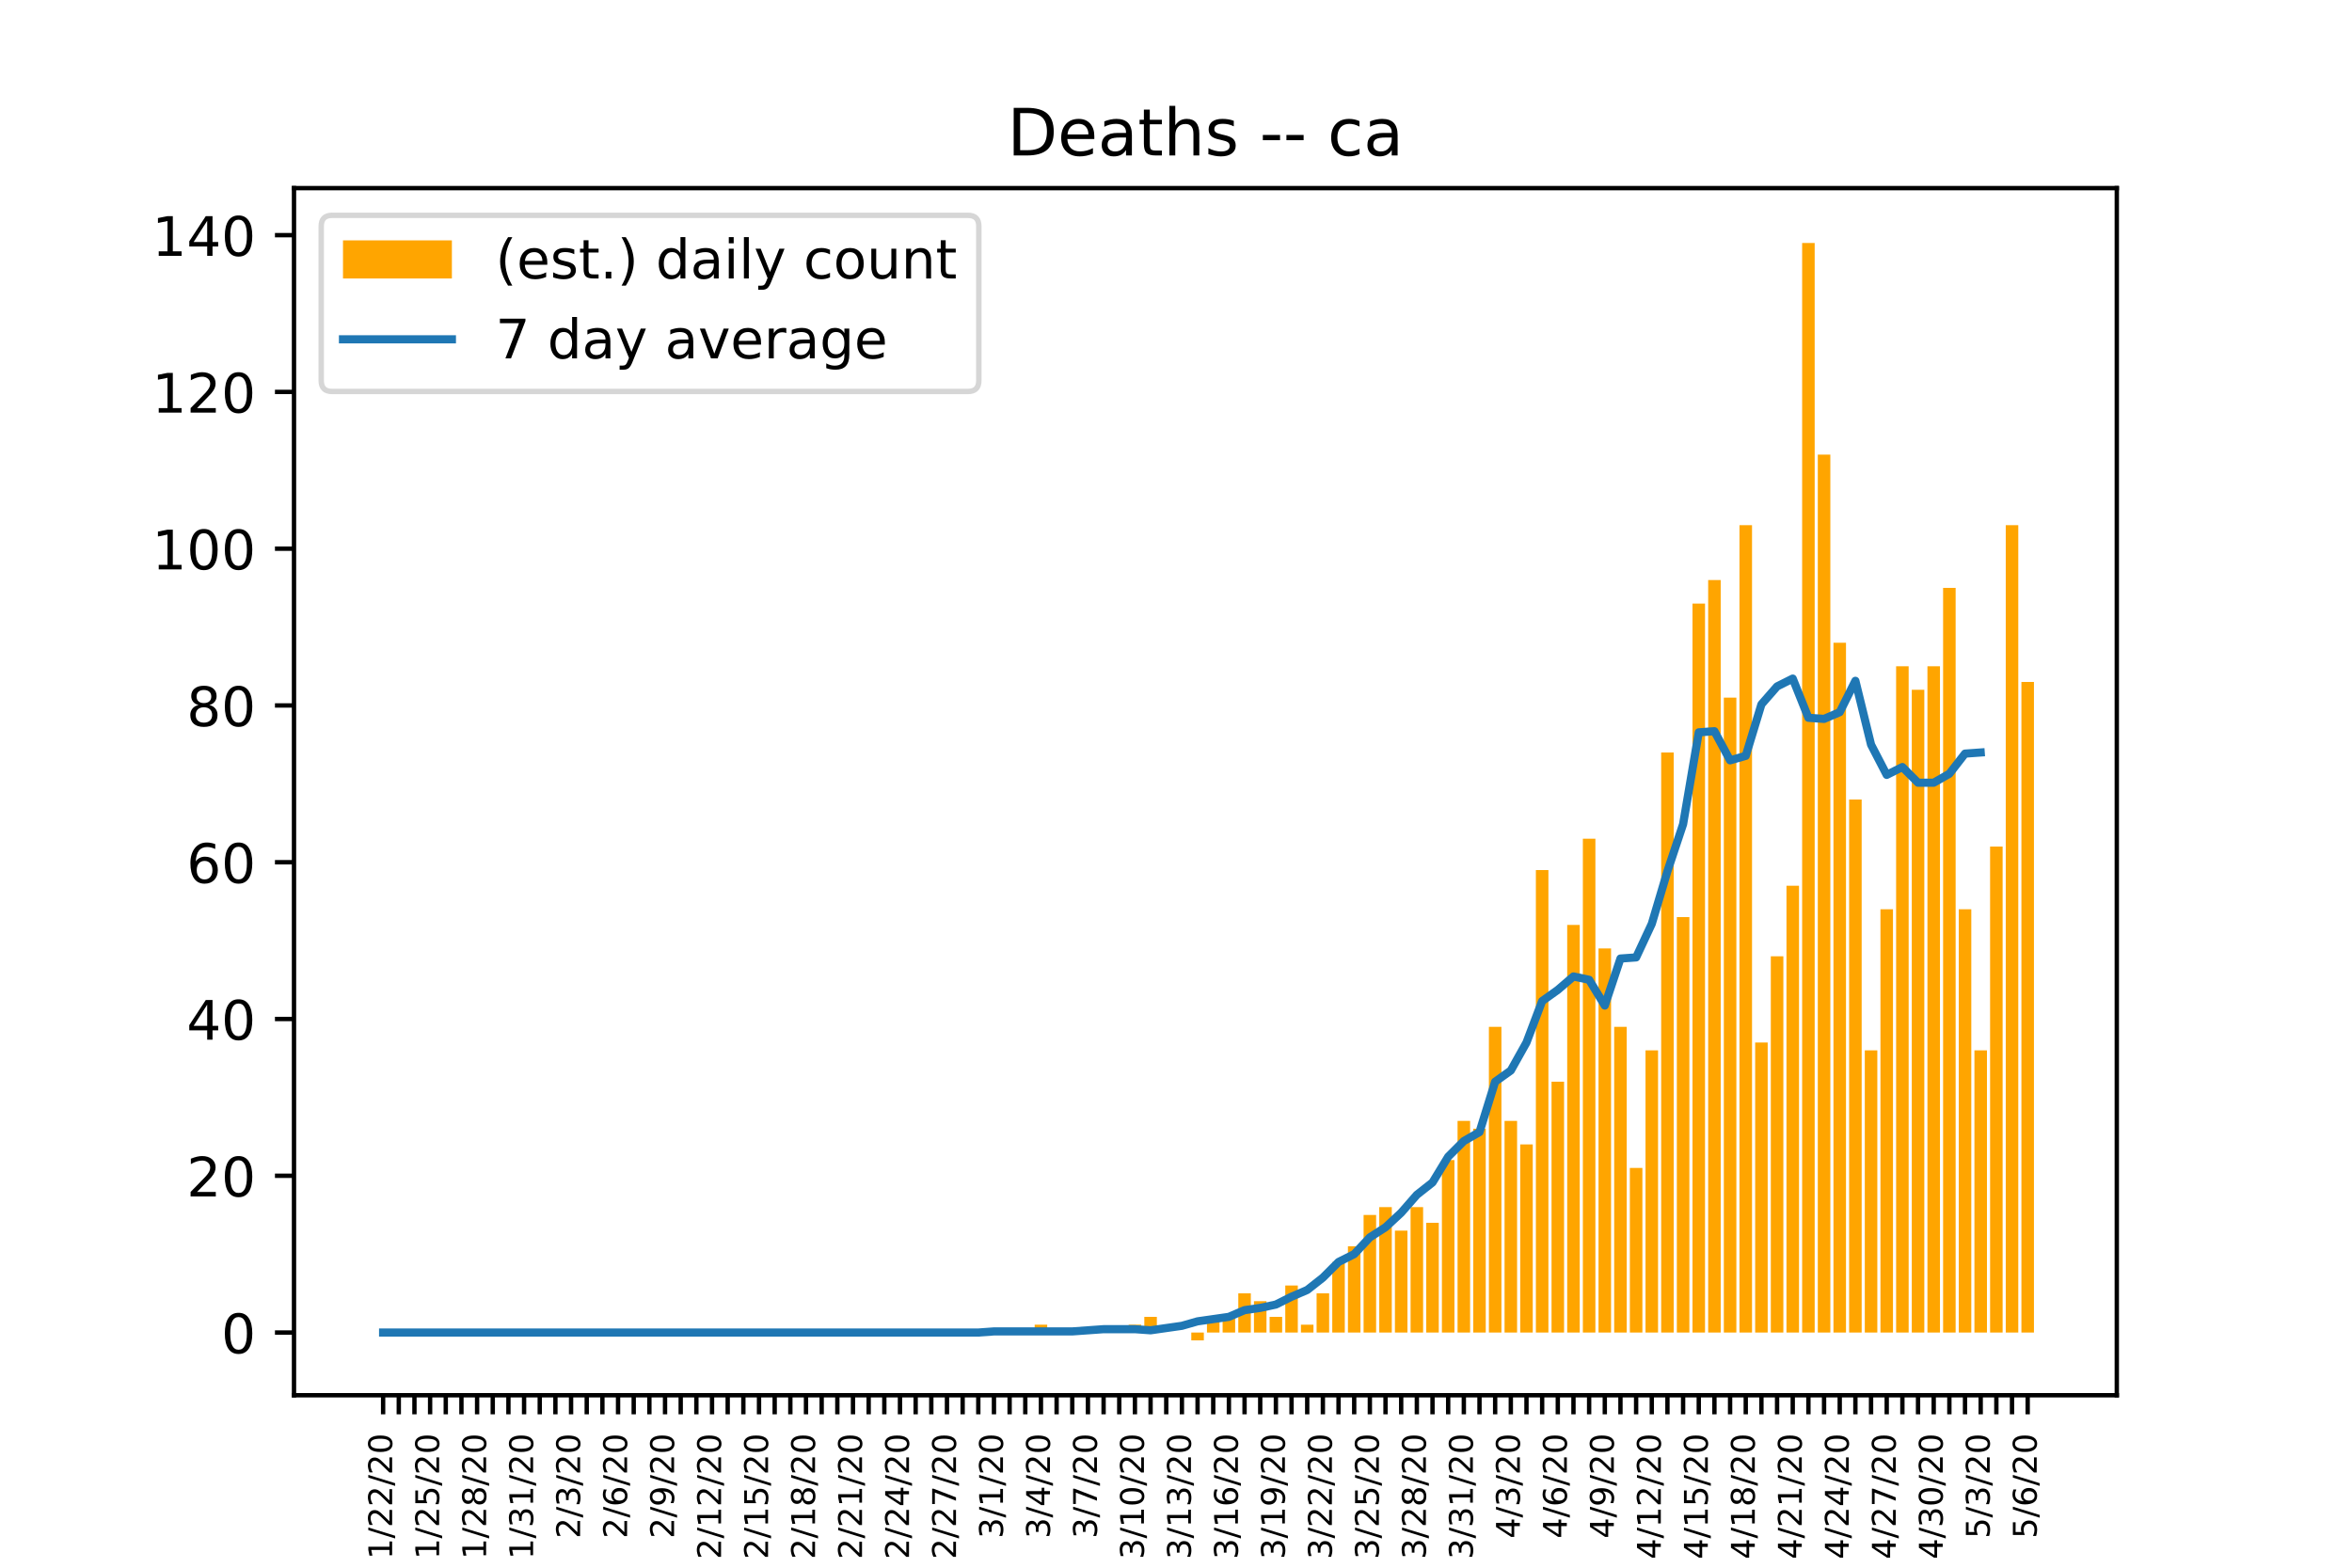 <?xml version="1.0" encoding="utf-8" standalone="no"?>
<!DOCTYPE svg PUBLIC "-//W3C//DTD SVG 1.1//EN"
  "http://www.w3.org/Graphics/SVG/1.1/DTD/svg11.dtd">
<!-- Created with matplotlib (https://matplotlib.org/) -->
<svg height="288pt" version="1.1" viewBox="0 0 432 288" width="432pt" xmlns="http://www.w3.org/2000/svg" xmlns:xlink="http://www.w3.org/1999/xlink">
 <defs>
  <style type="text/css">
*{stroke-linecap:butt;stroke-linejoin:round;}
  </style>
 </defs>
 <g id="figure_1">
  <g id="patch_1">
   <path d="M 0 288 
L 432 288 
L 432 0 
L 0 0 
z
" style="fill:#ffffff;"/>
  </g>
  <g id="axes_1">
   <g id="patch_2">
    <path d="M 54 256.32 
L 388.8 256.32 
L 388.8 34.56 
L 54 34.56 
z
" style="fill:#ffffff;"/>
   </g>
   <g id="patch_3">
    <path clip-path="url(#p3e98ccf3be)" d="M 69.218 244.8 
L 71.52 244.8 
L 71.52 244.8 
L 69.218 244.8 
z
" style="fill:#ffa500;"/>
   </g>
   <g id="patch_4">
    <path clip-path="url(#p3e98ccf3be)" d="M 72.095 244.8 
L 74.396 244.8 
L 74.396 244.8 
L 72.095 244.8 
z
" style="fill:#ffa500;"/>
   </g>
   <g id="patch_5">
    <path clip-path="url(#p3e98ccf3be)" d="M 74.972 244.8 
L 77.273 244.8 
L 77.273 244.8 
L 74.972 244.8 
z
" style="fill:#ffa500;"/>
   </g>
   <g id="patch_6">
    <path clip-path="url(#p3e98ccf3be)" d="M 77.849 244.8 
L 80.15 244.8 
L 80.15 244.8 
L 77.849 244.8 
z
" style="fill:#ffa500;"/>
   </g>
   <g id="patch_7">
    <path clip-path="url(#p3e98ccf3be)" d="M 80.725 244.8 
L 83.027 244.8 
L 83.027 244.8 
L 80.725 244.8 
z
" style="fill:#ffa500;"/>
   </g>
   <g id="patch_8">
    <path clip-path="url(#p3e98ccf3be)" d="M 83.602 244.8 
L 85.904 244.8 
L 85.904 244.8 
L 83.602 244.8 
z
" style="fill:#ffa500;"/>
   </g>
   <g id="patch_9">
    <path clip-path="url(#p3e98ccf3be)" d="M 86.479 244.8 
L 88.78 244.8 
L 88.78 244.8 
L 86.479 244.8 
z
" style="fill:#ffa500;"/>
   </g>
   <g id="patch_10">
    <path clip-path="url(#p3e98ccf3be)" d="M 89.356 244.8 
L 91.657 244.8 
L 91.657 244.8 
L 89.356 244.8 
z
" style="fill:#ffa500;"/>
   </g>
   <g id="patch_11">
    <path clip-path="url(#p3e98ccf3be)" d="M 92.232 244.8 
L 94.534 244.8 
L 94.534 244.8 
L 92.232 244.8 
z
" style="fill:#ffa500;"/>
   </g>
   <g id="patch_12">
    <path clip-path="url(#p3e98ccf3be)" d="M 95.109 244.8 
L 97.411 244.8 
L 97.411 244.8 
L 95.109 244.8 
z
" style="fill:#ffa500;"/>
   </g>
   <g id="patch_13">
    <path clip-path="url(#p3e98ccf3be)" d="M 97.986 244.8 
L 100.287 244.8 
L 100.287 244.8 
L 97.986 244.8 
z
" style="fill:#ffa500;"/>
   </g>
   <g id="patch_14">
    <path clip-path="url(#p3e98ccf3be)" d="M 100.863 244.8 
L 103.164 244.8 
L 103.164 244.8 
L 100.863 244.8 
z
" style="fill:#ffa500;"/>
   </g>
   <g id="patch_15">
    <path clip-path="url(#p3e98ccf3be)" d="M 103.74 244.8 
L 106.041 244.8 
L 106.041 244.8 
L 103.74 244.8 
z
" style="fill:#ffa500;"/>
   </g>
   <g id="patch_16">
    <path clip-path="url(#p3e98ccf3be)" d="M 106.616 244.8 
L 108.918 244.8 
L 108.918 244.8 
L 106.616 244.8 
z
" style="fill:#ffa500;"/>
   </g>
   <g id="patch_17">
    <path clip-path="url(#p3e98ccf3be)" d="M 109.493 244.8 
L 111.795 244.8 
L 111.795 244.8 
L 109.493 244.8 
z
" style="fill:#ffa500;"/>
   </g>
   <g id="patch_18">
    <path clip-path="url(#p3e98ccf3be)" d="M 112.37 244.8 
L 114.671 244.8 
L 114.671 244.8 
L 112.37 244.8 
z
" style="fill:#ffa500;"/>
   </g>
   <g id="patch_19">
    <path clip-path="url(#p3e98ccf3be)" d="M 115.247 244.8 
L 117.548 244.8 
L 117.548 244.8 
L 115.247 244.8 
z
" style="fill:#ffa500;"/>
   </g>
   <g id="patch_20">
    <path clip-path="url(#p3e98ccf3be)" d="M 118.123 244.8 
L 120.425 244.8 
L 120.425 244.8 
L 118.123 244.8 
z
" style="fill:#ffa500;"/>
   </g>
   <g id="patch_21">
    <path clip-path="url(#p3e98ccf3be)" d="M 121 244.8 
L 123.302 244.8 
L 123.302 244.8 
L 121 244.8 
z
" style="fill:#ffa500;"/>
   </g>
   <g id="patch_22">
    <path clip-path="url(#p3e98ccf3be)" d="M 123.877 244.8 
L 126.178 244.8 
L 126.178 244.8 
L 123.877 244.8 
z
" style="fill:#ffa500;"/>
   </g>
   <g id="patch_23">
    <path clip-path="url(#p3e98ccf3be)" d="M 126.754 244.8 
L 129.055 244.8 
L 129.055 244.8 
L 126.754 244.8 
z
" style="fill:#ffa500;"/>
   </g>
   <g id="patch_24">
    <path clip-path="url(#p3e98ccf3be)" d="M 129.631 244.8 
L 131.932 244.8 
L 131.932 244.8 
L 129.631 244.8 
z
" style="fill:#ffa500;"/>
   </g>
   <g id="patch_25">
    <path clip-path="url(#p3e98ccf3be)" d="M 132.507 244.8 
L 134.809 244.8 
L 134.809 244.8 
L 132.507 244.8 
z
" style="fill:#ffa500;"/>
   </g>
   <g id="patch_26">
    <path clip-path="url(#p3e98ccf3be)" d="M 135.384 244.8 
L 137.686 244.8 
L 137.686 244.8 
L 135.384 244.8 
z
" style="fill:#ffa500;"/>
   </g>
   <g id="patch_27">
    <path clip-path="url(#p3e98ccf3be)" d="M 138.261 244.8 
L 140.562 244.8 
L 140.562 244.8 
L 138.261 244.8 
z
" style="fill:#ffa500;"/>
   </g>
   <g id="patch_28">
    <path clip-path="url(#p3e98ccf3be)" d="M 141.138 244.8 
L 143.439 244.8 
L 143.439 244.8 
L 141.138 244.8 
z
" style="fill:#ffa500;"/>
   </g>
   <g id="patch_29">
    <path clip-path="url(#p3e98ccf3be)" d="M 144.015 244.8 
L 146.316 244.8 
L 146.316 244.8 
L 144.015 244.8 
z
" style="fill:#ffa500;"/>
   </g>
   <g id="patch_30">
    <path clip-path="url(#p3e98ccf3be)" d="M 146.891 244.8 
L 149.193 244.8 
L 149.193 244.8 
L 146.891 244.8 
z
" style="fill:#ffa500;"/>
   </g>
   <g id="patch_31">
    <path clip-path="url(#p3e98ccf3be)" d="M 149.768 244.8 
L 152.07 244.8 
L 152.07 244.8 
L 149.768 244.8 
z
" style="fill:#ffa500;"/>
   </g>
   <g id="patch_32">
    <path clip-path="url(#p3e98ccf3be)" d="M 152.645 244.8 
L 154.946 244.8 
L 154.946 244.8 
L 152.645 244.8 
z
" style="fill:#ffa500;"/>
   </g>
   <g id="patch_33">
    <path clip-path="url(#p3e98ccf3be)" d="M 155.522 244.8 
L 157.823 244.8 
L 157.823 244.8 
L 155.522 244.8 
z
" style="fill:#ffa500;"/>
   </g>
   <g id="patch_34">
    <path clip-path="url(#p3e98ccf3be)" d="M 158.398 244.8 
L 160.7 244.8 
L 160.7 244.8 
L 158.398 244.8 
z
" style="fill:#ffa500;"/>
   </g>
   <g id="patch_35">
    <path clip-path="url(#p3e98ccf3be)" d="M 161.275 244.8 
L 163.577 244.8 
L 163.577 244.8 
L 161.275 244.8 
z
" style="fill:#ffa500;"/>
   </g>
   <g id="patch_36">
    <path clip-path="url(#p3e98ccf3be)" d="M 164.152 244.8 
L 166.453 244.8 
L 166.453 244.8 
L 164.152 244.8 
z
" style="fill:#ffa500;"/>
   </g>
   <g id="patch_37">
    <path clip-path="url(#p3e98ccf3be)" d="M 167.029 244.8 
L 169.33 244.8 
L 169.33 244.8 
L 167.029 244.8 
z
" style="fill:#ffa500;"/>
   </g>
   <g id="patch_38">
    <path clip-path="url(#p3e98ccf3be)" d="M 169.906 244.8 
L 172.207 244.8 
L 172.207 244.8 
L 169.906 244.8 
z
" style="fill:#ffa500;"/>
   </g>
   <g id="patch_39">
    <path clip-path="url(#p3e98ccf3be)" d="M 172.782 244.8 
L 175.084 244.8 
L 175.084 244.8 
L 172.782 244.8 
z
" style="fill:#ffa500;"/>
   </g>
   <g id="patch_40">
    <path clip-path="url(#p3e98ccf3be)" d="M 175.659 244.8 
L 177.961 244.8 
L 177.961 244.8 
L 175.659 244.8 
z
" style="fill:#ffa500;"/>
   </g>
   <g id="patch_41">
    <path clip-path="url(#p3e98ccf3be)" d="M 178.536 244.8 
L 180.837 244.8 
L 180.837 244.8 
L 178.536 244.8 
z
" style="fill:#ffa500;"/>
   </g>
   <g id="patch_42">
    <path clip-path="url(#p3e98ccf3be)" d="M 181.413 244.8 
L 183.714 244.8 
L 183.714 244.8 
L 181.413 244.8 
z
" style="fill:#ffa500;"/>
   </g>
   <g id="patch_43">
    <path clip-path="url(#p3e98ccf3be)" d="M 184.29 244.8 
L 186.591 244.8 
L 186.591 244.8 
L 184.29 244.8 
z
" style="fill:#ffa500;"/>
   </g>
   <g id="patch_44">
    <path clip-path="url(#p3e98ccf3be)" d="M 187.166 244.8 
L 189.468 244.8 
L 189.468 244.8 
L 187.166 244.8 
z
" style="fill:#ffa500;"/>
   </g>
   <g id="patch_45">
    <path clip-path="url(#p3e98ccf3be)" d="M 190.043 244.8 
L 192.344 244.8 
L 192.344 243.36 
L 190.043 243.36 
z
" style="fill:#ffa500;"/>
   </g>
   <g id="patch_46">
    <path clip-path="url(#p3e98ccf3be)" d="M 192.92 244.8 
L 195.221 244.8 
L 195.221 244.8 
L 192.92 244.8 
z
" style="fill:#ffa500;"/>
   </g>
   <g id="patch_47">
    <path clip-path="url(#p3e98ccf3be)" d="M 195.797 244.8 
L 198.098 244.8 
L 198.098 244.8 
L 195.797 244.8 
z
" style="fill:#ffa500;"/>
   </g>
   <g id="patch_48">
    <path clip-path="url(#p3e98ccf3be)" d="M 198.673 244.8 
L 200.975 244.8 
L 200.975 244.8 
L 198.673 244.8 
z
" style="fill:#ffa500;"/>
   </g>
   <g id="patch_49">
    <path clip-path="url(#p3e98ccf3be)" d="M 201.55 244.8 
L 203.852 244.8 
L 203.852 244.8 
L 201.55 244.8 
z
" style="fill:#ffa500;"/>
   </g>
   <g id="patch_50">
    <path clip-path="url(#p3e98ccf3be)" d="M 204.427 244.8 
L 206.728 244.8 
L 206.728 244.8 
L 204.427 244.8 
z
" style="fill:#ffa500;"/>
   </g>
   <g id="patch_51">
    <path clip-path="url(#p3e98ccf3be)" d="M 207.304 244.8 
L 209.605 244.8 
L 209.605 243.36 
L 207.304 243.36 
z
" style="fill:#ffa500;"/>
   </g>
   <g id="patch_52">
    <path clip-path="url(#p3e98ccf3be)" d="M 210.181 244.8 
L 212.482 244.8 
L 212.482 241.92 
L 210.181 241.92 
z
" style="fill:#ffa500;"/>
   </g>
   <g id="patch_53">
    <path clip-path="url(#p3e98ccf3be)" d="M 213.057 244.8 
L 215.359 244.8 
L 215.359 244.8 
L 213.057 244.8 
z
" style="fill:#ffa500;"/>
   </g>
   <g id="patch_54">
    <path clip-path="url(#p3e98ccf3be)" d="M 215.934 244.8 
L 218.236 244.8 
L 218.236 244.8 
L 215.934 244.8 
z
" style="fill:#ffa500;"/>
   </g>
   <g id="patch_55">
    <path clip-path="url(#p3e98ccf3be)" d="M 218.811 244.8 
L 221.112 244.8 
L 221.112 246.24 
L 218.811 246.24 
z
" style="fill:#ffa500;"/>
   </g>
   <g id="patch_56">
    <path clip-path="url(#p3e98ccf3be)" d="M 221.688 244.8 
L 223.989 244.8 
L 223.989 241.92 
L 221.688 241.92 
z
" style="fill:#ffa500;"/>
   </g>
   <g id="patch_57">
    <path clip-path="url(#p3e98ccf3be)" d="M 224.564 244.8 
L 226.866 244.8 
L 226.866 241.92 
L 224.564 241.92 
z
" style="fill:#ffa500;"/>
   </g>
   <g id="patch_58">
    <path clip-path="url(#p3e98ccf3be)" d="M 227.441 244.8 
L 229.743 244.8 
L 229.743 237.6 
L 227.441 237.6 
z
" style="fill:#ffa500;"/>
   </g>
   <g id="patch_59">
    <path clip-path="url(#p3e98ccf3be)" d="M 230.318 244.8 
L 232.619 244.8 
L 232.619 239.04 
L 230.318 239.04 
z
" style="fill:#ffa500;"/>
   </g>
   <g id="patch_60">
    <path clip-path="url(#p3e98ccf3be)" d="M 233.195 244.8 
L 235.496 244.8 
L 235.496 241.92 
L 233.195 241.92 
z
" style="fill:#ffa500;"/>
   </g>
   <g id="patch_61">
    <path clip-path="url(#p3e98ccf3be)" d="M 236.072 244.8 
L 238.373 244.8 
L 238.373 236.16 
L 236.072 236.16 
z
" style="fill:#ffa500;"/>
   </g>
   <g id="patch_62">
    <path clip-path="url(#p3e98ccf3be)" d="M 238.948 244.8 
L 241.25 244.8 
L 241.25 243.36 
L 238.948 243.36 
z
" style="fill:#ffa500;"/>
   </g>
   <g id="patch_63">
    <path clip-path="url(#p3e98ccf3be)" d="M 241.825 244.8 
L 244.127 244.8 
L 244.127 237.6 
L 241.825 237.6 
z
" style="fill:#ffa500;"/>
   </g>
   <g id="patch_64">
    <path clip-path="url(#p3e98ccf3be)" d="M 244.702 244.8 
L 247.003 244.8 
L 247.003 231.84 
L 244.702 231.84 
z
" style="fill:#ffa500;"/>
   </g>
   <g id="patch_65">
    <path clip-path="url(#p3e98ccf3be)" d="M 247.579 244.8 
L 249.88 244.8 
L 249.88 228.96 
L 247.579 228.96 
z
" style="fill:#ffa500;"/>
   </g>
   <g id="patch_66">
    <path clip-path="url(#p3e98ccf3be)" d="M 250.456 244.8 
L 252.757 244.8 
L 252.757 223.2 
L 250.456 223.2 
z
" style="fill:#ffa500;"/>
   </g>
   <g id="patch_67">
    <path clip-path="url(#p3e98ccf3be)" d="M 253.332 244.8 
L 255.634 244.8 
L 255.634 221.76 
L 253.332 221.76 
z
" style="fill:#ffa500;"/>
   </g>
   <g id="patch_68">
    <path clip-path="url(#p3e98ccf3be)" d="M 256.209 244.8 
L 258.51 244.8 
L 258.51 226.08 
L 256.209 226.08 
z
" style="fill:#ffa500;"/>
   </g>
   <g id="patch_69">
    <path clip-path="url(#p3e98ccf3be)" d="M 259.086 244.8 
L 261.387 244.8 
L 261.387 221.76 
L 259.086 221.76 
z
" style="fill:#ffa500;"/>
   </g>
   <g id="patch_70">
    <path clip-path="url(#p3e98ccf3be)" d="M 261.963 244.8 
L 264.264 244.8 
L 264.264 224.64 
L 261.963 224.64 
z
" style="fill:#ffa500;"/>
   </g>
   <g id="patch_71">
    <path clip-path="url(#p3e98ccf3be)" d="M 264.839 244.8 
L 267.141 244.8 
L 267.141 213.12 
L 264.839 213.12 
z
" style="fill:#ffa500;"/>
   </g>
   <g id="patch_72">
    <path clip-path="url(#p3e98ccf3be)" d="M 267.716 244.8 
L 270.018 244.8 
L 270.018 205.92 
L 267.716 205.92 
z
" style="fill:#ffa500;"/>
   </g>
   <g id="patch_73">
    <path clip-path="url(#p3e98ccf3be)" d="M 270.593 244.8 
L 272.894 244.8 
L 272.894 207.36 
L 270.593 207.36 
z
" style="fill:#ffa500;"/>
   </g>
   <g id="patch_74">
    <path clip-path="url(#p3e98ccf3be)" d="M 273.47 244.8 
L 275.771 244.8 
L 275.771 188.64 
L 273.47 188.64 
z
" style="fill:#ffa500;"/>
   </g>
   <g id="patch_75">
    <path clip-path="url(#p3e98ccf3be)" d="M 276.347 244.8 
L 278.648 244.8 
L 278.648 205.92 
L 276.347 205.92 
z
" style="fill:#ffa500;"/>
   </g>
   <g id="patch_76">
    <path clip-path="url(#p3e98ccf3be)" d="M 279.223 244.8 
L 281.525 244.8 
L 281.525 210.24 
L 279.223 210.24 
z
" style="fill:#ffa500;"/>
   </g>
   <g id="patch_77">
    <path clip-path="url(#p3e98ccf3be)" d="M 282.1 244.8 
L 284.402 244.8 
L 284.402 159.84 
L 282.1 159.84 
z
" style="fill:#ffa500;"/>
   </g>
   <g id="patch_78">
    <path clip-path="url(#p3e98ccf3be)" d="M 284.977 244.8 
L 287.278 244.8 
L 287.278 198.72 
L 284.977 198.72 
z
" style="fill:#ffa500;"/>
   </g>
   <g id="patch_79">
    <path clip-path="url(#p3e98ccf3be)" d="M 287.854 244.8 
L 290.155 244.8 
L 290.155 169.92 
L 287.854 169.92 
z
" style="fill:#ffa500;"/>
   </g>
   <g id="patch_80">
    <path clip-path="url(#p3e98ccf3be)" d="M 290.73 244.8 
L 293.032 244.8 
L 293.032 154.08 
L 290.73 154.08 
z
" style="fill:#ffa500;"/>
   </g>
   <g id="patch_81">
    <path clip-path="url(#p3e98ccf3be)" d="M 293.607 244.8 
L 295.909 244.8 
L 295.909 174.24 
L 293.607 174.24 
z
" style="fill:#ffa500;"/>
   </g>
   <g id="patch_82">
    <path clip-path="url(#p3e98ccf3be)" d="M 296.484 244.8 
L 298.785 244.8 
L 298.785 188.64 
L 296.484 188.64 
z
" style="fill:#ffa500;"/>
   </g>
   <g id="patch_83">
    <path clip-path="url(#p3e98ccf3be)" d="M 299.361 244.8 
L 301.662 244.8 
L 301.662 214.56 
L 299.361 214.56 
z
" style="fill:#ffa500;"/>
   </g>
   <g id="patch_84">
    <path clip-path="url(#p3e98ccf3be)" d="M 302.238 244.8 
L 304.539 244.8 
L 304.539 192.96 
L 302.238 192.96 
z
" style="fill:#ffa500;"/>
   </g>
   <g id="patch_85">
    <path clip-path="url(#p3e98ccf3be)" d="M 305.114 244.8 
L 307.416 244.8 
L 307.416 138.24 
L 305.114 138.24 
z
" style="fill:#ffa500;"/>
   </g>
   <g id="patch_86">
    <path clip-path="url(#p3e98ccf3be)" d="M 307.991 244.8 
L 310.293 244.8 
L 310.293 168.48 
L 307.991 168.48 
z
" style="fill:#ffa500;"/>
   </g>
   <g id="patch_87">
    <path clip-path="url(#p3e98ccf3be)" d="M 310.868 244.8 
L 313.169 244.8 
L 313.169 110.88 
L 310.868 110.88 
z
" style="fill:#ffa500;"/>
   </g>
   <g id="patch_88">
    <path clip-path="url(#p3e98ccf3be)" d="M 313.745 244.8 
L 316.046 244.8 
L 316.046 106.56 
L 313.745 106.56 
z
" style="fill:#ffa500;"/>
   </g>
   <g id="patch_89">
    <path clip-path="url(#p3e98ccf3be)" d="M 316.622 244.8 
L 318.923 244.8 
L 318.923 128.16 
L 316.622 128.16 
z
" style="fill:#ffa500;"/>
   </g>
   <g id="patch_90">
    <path clip-path="url(#p3e98ccf3be)" d="M 319.498 244.8 
L 321.8 244.8 
L 321.8 96.48 
L 319.498 96.48 
z
" style="fill:#ffa500;"/>
   </g>
   <g id="patch_91">
    <path clip-path="url(#p3e98ccf3be)" d="M 322.375 244.8 
L 324.677 244.8 
L 324.677 191.52 
L 322.375 191.52 
z
" style="fill:#ffa500;"/>
   </g>
   <g id="patch_92">
    <path clip-path="url(#p3e98ccf3be)" d="M 325.252 244.8 
L 327.553 244.8 
L 327.553 175.68 
L 325.252 175.68 
z
" style="fill:#ffa500;"/>
   </g>
   <g id="patch_93">
    <path clip-path="url(#p3e98ccf3be)" d="M 328.129 244.8 
L 330.43 244.8 
L 330.43 162.72 
L 328.129 162.72 
z
" style="fill:#ffa500;"/>
   </g>
   <g id="patch_94">
    <path clip-path="url(#p3e98ccf3be)" d="M 331.005 244.8 
L 333.307 244.8 
L 333.307 44.64 
L 331.005 44.64 
z
" style="fill:#ffa500;"/>
   </g>
   <g id="patch_95">
    <path clip-path="url(#p3e98ccf3be)" d="M 333.882 244.8 
L 336.184 244.8 
L 336.184 83.52 
L 333.882 83.52 
z
" style="fill:#ffa500;"/>
   </g>
   <g id="patch_96">
    <path clip-path="url(#p3e98ccf3be)" d="M 336.759 244.8 
L 339.06 244.8 
L 339.06 118.08 
L 336.759 118.08 
z
" style="fill:#ffa500;"/>
   </g>
   <g id="patch_97">
    <path clip-path="url(#p3e98ccf3be)" d="M 339.636 244.8 
L 341.937 244.8 
L 341.937 146.88 
L 339.636 146.88 
z
" style="fill:#ffa500;"/>
   </g>
   <g id="patch_98">
    <path clip-path="url(#p3e98ccf3be)" d="M 342.513 244.8 
L 344.814 244.8 
L 344.814 192.96 
L 342.513 192.96 
z
" style="fill:#ffa500;"/>
   </g>
   <g id="patch_99">
    <path clip-path="url(#p3e98ccf3be)" d="M 345.389 244.8 
L 347.691 244.8 
L 347.691 167.04 
L 345.389 167.04 
z
" style="fill:#ffa500;"/>
   </g>
   <g id="patch_100">
    <path clip-path="url(#p3e98ccf3be)" d="M 348.266 244.8 
L 350.568 244.8 
L 350.568 122.4 
L 348.266 122.4 
z
" style="fill:#ffa500;"/>
   </g>
   <g id="patch_101">
    <path clip-path="url(#p3e98ccf3be)" d="M 351.143 244.8 
L 353.444 244.8 
L 353.444 126.72 
L 351.143 126.72 
z
" style="fill:#ffa500;"/>
   </g>
   <g id="patch_102">
    <path clip-path="url(#p3e98ccf3be)" d="M 354.02 244.8 
L 356.321 244.8 
L 356.321 122.4 
L 354.02 122.4 
z
" style="fill:#ffa500;"/>
   </g>
   <g id="patch_103">
    <path clip-path="url(#p3e98ccf3be)" d="M 356.896 244.8 
L 359.198 244.8 
L 359.198 108 
L 356.896 108 
z
" style="fill:#ffa500;"/>
   </g>
   <g id="patch_104">
    <path clip-path="url(#p3e98ccf3be)" d="M 359.773 244.8 
L 362.075 244.8 
L 362.075 167.04 
L 359.773 167.04 
z
" style="fill:#ffa500;"/>
   </g>
   <g id="patch_105">
    <path clip-path="url(#p3e98ccf3be)" d="M 362.65 244.8 
L 364.951 244.8 
L 364.951 192.96 
L 362.65 192.96 
z
" style="fill:#ffa500;"/>
   </g>
   <g id="patch_106">
    <path clip-path="url(#p3e98ccf3be)" d="M 365.527 244.8 
L 367.828 244.8 
L 367.828 155.52 
L 365.527 155.52 
z
" style="fill:#ffa500;"/>
   </g>
   <g id="patch_107">
    <path clip-path="url(#p3e98ccf3be)" d="M 368.404 244.8 
L 370.705 244.8 
L 370.705 96.48 
L 368.404 96.48 
z
" style="fill:#ffa500;"/>
   </g>
   <g id="patch_108">
    <path clip-path="url(#p3e98ccf3be)" d="M 371.28 244.8 
L 373.582 244.8 
L 373.582 125.28 
L 371.28 125.28 
z
" style="fill:#ffa500;"/>
   </g>
   <g id="matplotlib.axis_1">
    <g id="xtick_1">
     <g id="line2d_1">
      <defs>
       <path d="M 0 0 
L 0 3.5 
" id="md5b2f812e3" style="stroke:#000000;stroke-width:0.8;"/>
      </defs>
      <g>
       <use style="stroke:#000000;stroke-width:0.8;" x="70.369" xlink:href="#md5b2f812e3" y="256.32"/>
      </g>
     </g>
     <g id="text_1">
      <!-- 1/22/20 -->
      <defs>
       <path d="M 12.406 8.297 
L 28.516 8.297 
L 28.516 63.922 
L 10.984 60.406 
L 10.984 69.391 
L 28.422 72.906 
L 38.281 72.906 
L 38.281 8.297 
L 54.391 8.297 
L 54.391 0 
L 12.406 0 
z
" id="DejaVuSans-49"/>
       <path d="M 25.391 72.906 
L 33.688 72.906 
L 8.297 -9.281 
L 0 -9.281 
z
" id="DejaVuSans-47"/>
       <path d="M 19.188 8.297 
L 53.609 8.297 
L 53.609 0 
L 7.328 0 
L 7.328 8.297 
Q 12.938 14.109 22.625 23.891 
Q 32.328 33.688 34.812 36.531 
Q 39.547 41.844 41.422 45.531 
Q 43.312 49.219 43.312 52.781 
Q 43.312 58.594 39.234 62.25 
Q 35.156 65.922 28.609 65.922 
Q 23.969 65.922 18.812 64.312 
Q 13.672 62.703 7.812 59.422 
L 7.812 69.391 
Q 13.766 71.781 18.938 73 
Q 24.125 74.219 28.422 74.219 
Q 39.75 74.219 46.484 68.547 
Q 53.219 62.891 53.219 53.422 
Q 53.219 48.922 51.531 44.891 
Q 49.859 40.875 45.406 35.406 
Q 44.188 33.984 37.641 27.219 
Q 31.109 20.453 19.188 8.297 
z
" id="DejaVuSans-50"/>
       <path d="M 31.781 66.406 
Q 24.172 66.406 20.328 58.906 
Q 16.5 51.422 16.5 36.375 
Q 16.5 21.391 20.328 13.891 
Q 24.172 6.391 31.781 6.391 
Q 39.453 6.391 43.281 13.891 
Q 47.125 21.391 47.125 36.375 
Q 47.125 51.422 43.281 58.906 
Q 39.453 66.406 31.781 66.406 
z
M 31.781 74.219 
Q 44.047 74.219 50.516 64.516 
Q 56.984 54.828 56.984 36.375 
Q 56.984 17.969 50.516 8.266 
Q 44.047 -1.422 31.781 -1.422 
Q 19.531 -1.422 13.062 8.266 
Q 6.594 17.969 6.594 36.375 
Q 6.594 54.828 13.062 64.516 
Q 19.531 74.219 31.781 74.219 
z
" id="DejaVuSans-48"/>
      </defs>
      <g transform="translate(72.025 286.45)rotate(-90)scale(0.06 -0.06)">
       <use xlink:href="#DejaVuSans-49"/>
       <use x="63.623" xlink:href="#DejaVuSans-47"/>
       <use x="97.314" xlink:href="#DejaVuSans-50"/>
       <use x="160.938" xlink:href="#DejaVuSans-50"/>
       <use x="224.561" xlink:href="#DejaVuSans-47"/>
       <use x="258.252" xlink:href="#DejaVuSans-50"/>
       <use x="321.875" xlink:href="#DejaVuSans-48"/>
      </g>
     </g>
    </g>
    <g id="xtick_2">
     <g id="line2d_2">
      <g>
       <use style="stroke:#000000;stroke-width:0.8;" x="73.246" xlink:href="#md5b2f812e3" y="256.32"/>
      </g>
     </g>
    </g>
    <g id="xtick_3">
     <g id="line2d_3">
      <g>
       <use style="stroke:#000000;stroke-width:0.8;" x="76.122" xlink:href="#md5b2f812e3" y="256.32"/>
      </g>
     </g>
    </g>
    <g id="xtick_4">
     <g id="line2d_4">
      <g>
       <use style="stroke:#000000;stroke-width:0.8;" x="78.999" xlink:href="#md5b2f812e3" y="256.32"/>
      </g>
     </g>
     <g id="text_2">
      <!-- 1/25/20 -->
      <defs>
       <path d="M 10.797 72.906 
L 49.516 72.906 
L 49.516 64.594 
L 19.828 64.594 
L 19.828 46.734 
Q 21.969 47.469 24.109 47.828 
Q 26.266 48.188 28.422 48.188 
Q 40.625 48.188 47.75 41.5 
Q 54.891 34.812 54.891 23.391 
Q 54.891 11.625 47.562 5.094 
Q 40.234 -1.422 26.906 -1.422 
Q 22.312 -1.422 17.547 -0.641 
Q 12.797 0.141 7.719 1.703 
L 7.719 11.625 
Q 12.109 9.234 16.797 8.062 
Q 21.484 6.891 26.703 6.891 
Q 35.156 6.891 40.078 11.328 
Q 45.016 15.766 45.016 23.391 
Q 45.016 31 40.078 35.438 
Q 35.156 39.891 26.703 39.891 
Q 22.75 39.891 18.812 39.016 
Q 14.891 38.141 10.797 36.281 
z
" id="DejaVuSans-53"/>
      </defs>
      <g transform="translate(80.655 286.45)rotate(-90)scale(0.06 -0.06)">
       <use xlink:href="#DejaVuSans-49"/>
       <use x="63.623" xlink:href="#DejaVuSans-47"/>
       <use x="97.314" xlink:href="#DejaVuSans-50"/>
       <use x="160.938" xlink:href="#DejaVuSans-53"/>
       <use x="224.561" xlink:href="#DejaVuSans-47"/>
       <use x="258.252" xlink:href="#DejaVuSans-50"/>
       <use x="321.875" xlink:href="#DejaVuSans-48"/>
      </g>
     </g>
    </g>
    <g id="xtick_5">
     <g id="line2d_5">
      <g>
       <use style="stroke:#000000;stroke-width:0.8;" x="81.876" xlink:href="#md5b2f812e3" y="256.32"/>
      </g>
     </g>
    </g>
    <g id="xtick_6">
     <g id="line2d_6">
      <g>
       <use style="stroke:#000000;stroke-width:0.8;" x="84.753" xlink:href="#md5b2f812e3" y="256.32"/>
      </g>
     </g>
    </g>
    <g id="xtick_7">
     <g id="line2d_7">
      <g>
       <use style="stroke:#000000;stroke-width:0.8;" x="87.63" xlink:href="#md5b2f812e3" y="256.32"/>
      </g>
     </g>
     <g id="text_3">
      <!-- 1/28/20 -->
      <defs>
       <path d="M 31.781 34.625 
Q 24.75 34.625 20.719 30.859 
Q 16.703 27.094 16.703 20.516 
Q 16.703 13.922 20.719 10.156 
Q 24.75 6.391 31.781 6.391 
Q 38.812 6.391 42.859 10.172 
Q 46.922 13.969 46.922 20.516 
Q 46.922 27.094 42.891 30.859 
Q 38.875 34.625 31.781 34.625 
z
M 21.922 38.812 
Q 15.578 40.375 12.031 44.719 
Q 8.5 49.078 8.5 55.328 
Q 8.5 64.062 14.719 69.141 
Q 20.953 74.219 31.781 74.219 
Q 42.672 74.219 48.875 69.141 
Q 55.078 64.062 55.078 55.328 
Q 55.078 49.078 51.531 44.719 
Q 48 40.375 41.703 38.812 
Q 48.828 37.156 52.797 32.312 
Q 56.781 27.484 56.781 20.516 
Q 56.781 9.906 50.312 4.234 
Q 43.844 -1.422 31.781 -1.422 
Q 19.734 -1.422 13.25 4.234 
Q 6.781 9.906 6.781 20.516 
Q 6.781 27.484 10.781 32.312 
Q 14.797 37.156 21.922 38.812 
z
M 18.312 54.391 
Q 18.312 48.734 21.844 45.562 
Q 25.391 42.391 31.781 42.391 
Q 38.141 42.391 41.719 45.562 
Q 45.312 48.734 45.312 54.391 
Q 45.312 60.062 41.719 63.234 
Q 38.141 66.406 31.781 66.406 
Q 25.391 66.406 21.844 63.234 
Q 18.312 60.062 18.312 54.391 
z
" id="DejaVuSans-56"/>
      </defs>
      <g transform="translate(89.285 286.45)rotate(-90)scale(0.06 -0.06)">
       <use xlink:href="#DejaVuSans-49"/>
       <use x="63.623" xlink:href="#DejaVuSans-47"/>
       <use x="97.314" xlink:href="#DejaVuSans-50"/>
       <use x="160.938" xlink:href="#DejaVuSans-56"/>
       <use x="224.561" xlink:href="#DejaVuSans-47"/>
       <use x="258.252" xlink:href="#DejaVuSans-50"/>
       <use x="321.875" xlink:href="#DejaVuSans-48"/>
      </g>
     </g>
    </g>
    <g id="xtick_8">
     <g id="line2d_8">
      <g>
       <use style="stroke:#000000;stroke-width:0.8;" x="90.506" xlink:href="#md5b2f812e3" y="256.32"/>
      </g>
     </g>
    </g>
    <g id="xtick_9">
     <g id="line2d_9">
      <g>
       <use style="stroke:#000000;stroke-width:0.8;" x="93.383" xlink:href="#md5b2f812e3" y="256.32"/>
      </g>
     </g>
    </g>
    <g id="xtick_10">
     <g id="line2d_10">
      <g>
       <use style="stroke:#000000;stroke-width:0.8;" x="96.26" xlink:href="#md5b2f812e3" y="256.32"/>
      </g>
     </g>
     <g id="text_4">
      <!-- 1/31/20 -->
      <defs>
       <path d="M 40.578 39.312 
Q 47.656 37.797 51.625 33 
Q 55.609 28.219 55.609 21.188 
Q 55.609 10.406 48.188 4.484 
Q 40.766 -1.422 27.094 -1.422 
Q 22.516 -1.422 17.656 -0.516 
Q 12.797 0.391 7.625 2.203 
L 7.625 11.719 
Q 11.719 9.328 16.594 8.109 
Q 21.484 6.891 26.812 6.891 
Q 36.078 6.891 40.938 10.547 
Q 45.797 14.203 45.797 21.188 
Q 45.797 27.641 41.281 31.266 
Q 36.766 34.906 28.719 34.906 
L 20.219 34.906 
L 20.219 43.016 
L 29.109 43.016 
Q 36.375 43.016 40.234 45.922 
Q 44.094 48.828 44.094 54.297 
Q 44.094 59.906 40.109 62.906 
Q 36.141 65.922 28.719 65.922 
Q 24.656 65.922 20.016 65.031 
Q 15.375 64.156 9.812 62.312 
L 9.812 71.094 
Q 15.438 72.656 20.344 73.438 
Q 25.25 74.219 29.594 74.219 
Q 40.828 74.219 47.359 69.109 
Q 53.906 64.016 53.906 55.328 
Q 53.906 49.266 50.438 45.094 
Q 46.969 40.922 40.578 39.312 
z
" id="DejaVuSans-51"/>
      </defs>
      <g transform="translate(97.916 286.45)rotate(-90)scale(0.06 -0.06)">
       <use xlink:href="#DejaVuSans-49"/>
       <use x="63.623" xlink:href="#DejaVuSans-47"/>
       <use x="97.314" xlink:href="#DejaVuSans-51"/>
       <use x="160.938" xlink:href="#DejaVuSans-49"/>
       <use x="224.561" xlink:href="#DejaVuSans-47"/>
       <use x="258.252" xlink:href="#DejaVuSans-50"/>
       <use x="321.875" xlink:href="#DejaVuSans-48"/>
      </g>
     </g>
    </g>
    <g id="xtick_11">
     <g id="line2d_11">
      <g>
       <use style="stroke:#000000;stroke-width:0.8;" x="99.137" xlink:href="#md5b2f812e3" y="256.32"/>
      </g>
     </g>
    </g>
    <g id="xtick_12">
     <g id="line2d_12">
      <g>
       <use style="stroke:#000000;stroke-width:0.8;" x="102.014" xlink:href="#md5b2f812e3" y="256.32"/>
      </g>
     </g>
    </g>
    <g id="xtick_13">
     <g id="line2d_13">
      <g>
       <use style="stroke:#000000;stroke-width:0.8;" x="104.89" xlink:href="#md5b2f812e3" y="256.32"/>
      </g>
     </g>
     <g id="text_5">
      <!-- 2/3/20 -->
      <g transform="translate(106.546 282.632)rotate(-90)scale(0.06 -0.06)">
       <use xlink:href="#DejaVuSans-50"/>
       <use x="63.623" xlink:href="#DejaVuSans-47"/>
       <use x="97.314" xlink:href="#DejaVuSans-51"/>
       <use x="160.938" xlink:href="#DejaVuSans-47"/>
       <use x="194.629" xlink:href="#DejaVuSans-50"/>
       <use x="258.252" xlink:href="#DejaVuSans-48"/>
      </g>
     </g>
    </g>
    <g id="xtick_14">
     <g id="line2d_14">
      <g>
       <use style="stroke:#000000;stroke-width:0.8;" x="107.767" xlink:href="#md5b2f812e3" y="256.32"/>
      </g>
     </g>
    </g>
    <g id="xtick_15">
     <g id="line2d_15">
      <g>
       <use style="stroke:#000000;stroke-width:0.8;" x="110.644" xlink:href="#md5b2f812e3" y="256.32"/>
      </g>
     </g>
    </g>
    <g id="xtick_16">
     <g id="line2d_16">
      <g>
       <use style="stroke:#000000;stroke-width:0.8;" x="113.521" xlink:href="#md5b2f812e3" y="256.32"/>
      </g>
     </g>
     <g id="text_6">
      <!-- 2/6/20 -->
      <defs>
       <path d="M 33.016 40.375 
Q 26.375 40.375 22.484 35.828 
Q 18.609 31.297 18.609 23.391 
Q 18.609 15.531 22.484 10.953 
Q 26.375 6.391 33.016 6.391 
Q 39.656 6.391 43.531 10.953 
Q 47.406 15.531 47.406 23.391 
Q 47.406 31.297 43.531 35.828 
Q 39.656 40.375 33.016 40.375 
z
M 52.594 71.297 
L 52.594 62.312 
Q 48.875 64.062 45.094 64.984 
Q 41.312 65.922 37.594 65.922 
Q 27.828 65.922 22.672 59.328 
Q 17.531 52.734 16.797 39.406 
Q 19.672 43.656 24.016 45.922 
Q 28.375 48.188 33.594 48.188 
Q 44.578 48.188 50.953 41.516 
Q 57.328 34.859 57.328 23.391 
Q 57.328 12.156 50.688 5.359 
Q 44.047 -1.422 33.016 -1.422 
Q 20.359 -1.422 13.672 8.266 
Q 6.984 17.969 6.984 36.375 
Q 6.984 53.656 15.188 63.938 
Q 23.391 74.219 37.203 74.219 
Q 40.922 74.219 44.703 73.484 
Q 48.484 72.75 52.594 71.297 
z
" id="DejaVuSans-54"/>
      </defs>
      <g transform="translate(115.176 282.632)rotate(-90)scale(0.06 -0.06)">
       <use xlink:href="#DejaVuSans-50"/>
       <use x="63.623" xlink:href="#DejaVuSans-47"/>
       <use x="97.314" xlink:href="#DejaVuSans-54"/>
       <use x="160.938" xlink:href="#DejaVuSans-47"/>
       <use x="194.629" xlink:href="#DejaVuSans-50"/>
       <use x="258.252" xlink:href="#DejaVuSans-48"/>
      </g>
     </g>
    </g>
    <g id="xtick_17">
     <g id="line2d_17">
      <g>
       <use style="stroke:#000000;stroke-width:0.8;" x="116.397" xlink:href="#md5b2f812e3" y="256.32"/>
      </g>
     </g>
    </g>
    <g id="xtick_18">
     <g id="line2d_18">
      <g>
       <use style="stroke:#000000;stroke-width:0.8;" x="119.274" xlink:href="#md5b2f812e3" y="256.32"/>
      </g>
     </g>
    </g>
    <g id="xtick_19">
     <g id="line2d_19">
      <g>
       <use style="stroke:#000000;stroke-width:0.8;" x="122.151" xlink:href="#md5b2f812e3" y="256.32"/>
      </g>
     </g>
     <g id="text_7">
      <!-- 2/9/20 -->
      <defs>
       <path d="M 10.984 1.516 
L 10.984 10.5 
Q 14.703 8.734 18.5 7.812 
Q 22.312 6.891 25.984 6.891 
Q 35.75 6.891 40.891 13.453 
Q 46.047 20.016 46.781 33.406 
Q 43.953 29.203 39.594 26.953 
Q 35.25 24.703 29.984 24.703 
Q 19.047 24.703 12.672 31.312 
Q 6.297 37.938 6.297 49.422 
Q 6.297 60.641 12.938 67.422 
Q 19.578 74.219 30.609 74.219 
Q 43.266 74.219 49.922 64.516 
Q 56.594 54.828 56.594 36.375 
Q 56.594 19.141 48.406 8.859 
Q 40.234 -1.422 26.422 -1.422 
Q 22.703 -1.422 18.891 -0.688 
Q 15.094 0.047 10.984 1.516 
z
M 30.609 32.422 
Q 37.25 32.422 41.125 36.953 
Q 45.016 41.5 45.016 49.422 
Q 45.016 57.281 41.125 61.844 
Q 37.25 66.406 30.609 66.406 
Q 23.969 66.406 20.094 61.844 
Q 16.219 57.281 16.219 49.422 
Q 16.219 41.5 20.094 36.953 
Q 23.969 32.422 30.609 32.422 
z
" id="DejaVuSans-57"/>
      </defs>
      <g transform="translate(123.807 282.632)rotate(-90)scale(0.06 -0.06)">
       <use xlink:href="#DejaVuSans-50"/>
       <use x="63.623" xlink:href="#DejaVuSans-47"/>
       <use x="97.314" xlink:href="#DejaVuSans-57"/>
       <use x="160.938" xlink:href="#DejaVuSans-47"/>
       <use x="194.629" xlink:href="#DejaVuSans-50"/>
       <use x="258.252" xlink:href="#DejaVuSans-48"/>
      </g>
     </g>
    </g>
    <g id="xtick_20">
     <g id="line2d_20">
      <g>
       <use style="stroke:#000000;stroke-width:0.8;" x="125.028" xlink:href="#md5b2f812e3" y="256.32"/>
      </g>
     </g>
    </g>
    <g id="xtick_21">
     <g id="line2d_21">
      <g>
       <use style="stroke:#000000;stroke-width:0.8;" x="127.905" xlink:href="#md5b2f812e3" y="256.32"/>
      </g>
     </g>
    </g>
    <g id="xtick_22">
     <g id="line2d_22">
      <g>
       <use style="stroke:#000000;stroke-width:0.8;" x="130.781" xlink:href="#md5b2f812e3" y="256.32"/>
      </g>
     </g>
     <g id="text_8">
      <!-- 2/12/20 -->
      <g transform="translate(132.437 286.45)rotate(-90)scale(0.06 -0.06)">
       <use xlink:href="#DejaVuSans-50"/>
       <use x="63.623" xlink:href="#DejaVuSans-47"/>
       <use x="97.314" xlink:href="#DejaVuSans-49"/>
       <use x="160.938" xlink:href="#DejaVuSans-50"/>
       <use x="224.561" xlink:href="#DejaVuSans-47"/>
       <use x="258.252" xlink:href="#DejaVuSans-50"/>
       <use x="321.875" xlink:href="#DejaVuSans-48"/>
      </g>
     </g>
    </g>
    <g id="xtick_23">
     <g id="line2d_23">
      <g>
       <use style="stroke:#000000;stroke-width:0.8;" x="133.658" xlink:href="#md5b2f812e3" y="256.32"/>
      </g>
     </g>
    </g>
    <g id="xtick_24">
     <g id="line2d_24">
      <g>
       <use style="stroke:#000000;stroke-width:0.8;" x="136.535" xlink:href="#md5b2f812e3" y="256.32"/>
      </g>
     </g>
    </g>
    <g id="xtick_25">
     <g id="line2d_25">
      <g>
       <use style="stroke:#000000;stroke-width:0.8;" x="139.412" xlink:href="#md5b2f812e3" y="256.32"/>
      </g>
     </g>
     <g id="text_9">
      <!-- 2/15/20 -->
      <g transform="translate(141.067 286.45)rotate(-90)scale(0.06 -0.06)">
       <use xlink:href="#DejaVuSans-50"/>
       <use x="63.623" xlink:href="#DejaVuSans-47"/>
       <use x="97.314" xlink:href="#DejaVuSans-49"/>
       <use x="160.938" xlink:href="#DejaVuSans-53"/>
       <use x="224.561" xlink:href="#DejaVuSans-47"/>
       <use x="258.252" xlink:href="#DejaVuSans-50"/>
       <use x="321.875" xlink:href="#DejaVuSans-48"/>
      </g>
     </g>
    </g>
    <g id="xtick_26">
     <g id="line2d_26">
      <g>
       <use style="stroke:#000000;stroke-width:0.8;" x="142.288" xlink:href="#md5b2f812e3" y="256.32"/>
      </g>
     </g>
    </g>
    <g id="xtick_27">
     <g id="line2d_27">
      <g>
       <use style="stroke:#000000;stroke-width:0.8;" x="145.165" xlink:href="#md5b2f812e3" y="256.32"/>
      </g>
     </g>
    </g>
    <g id="xtick_28">
     <g id="line2d_28">
      <g>
       <use style="stroke:#000000;stroke-width:0.8;" x="148.042" xlink:href="#md5b2f812e3" y="256.32"/>
      </g>
     </g>
     <g id="text_10">
      <!-- 2/18/20 -->
      <g transform="translate(149.698 286.45)rotate(-90)scale(0.06 -0.06)">
       <use xlink:href="#DejaVuSans-50"/>
       <use x="63.623" xlink:href="#DejaVuSans-47"/>
       <use x="97.314" xlink:href="#DejaVuSans-49"/>
       <use x="160.938" xlink:href="#DejaVuSans-56"/>
       <use x="224.561" xlink:href="#DejaVuSans-47"/>
       <use x="258.252" xlink:href="#DejaVuSans-50"/>
       <use x="321.875" xlink:href="#DejaVuSans-48"/>
      </g>
     </g>
    </g>
    <g id="xtick_29">
     <g id="line2d_29">
      <g>
       <use style="stroke:#000000;stroke-width:0.8;" x="150.919" xlink:href="#md5b2f812e3" y="256.32"/>
      </g>
     </g>
    </g>
    <g id="xtick_30">
     <g id="line2d_30">
      <g>
       <use style="stroke:#000000;stroke-width:0.8;" x="153.796" xlink:href="#md5b2f812e3" y="256.32"/>
      </g>
     </g>
    </g>
    <g id="xtick_31">
     <g id="line2d_31">
      <g>
       <use style="stroke:#000000;stroke-width:0.8;" x="156.672" xlink:href="#md5b2f812e3" y="256.32"/>
      </g>
     </g>
     <g id="text_11">
      <!-- 2/21/20 -->
      <g transform="translate(158.328 286.45)rotate(-90)scale(0.06 -0.06)">
       <use xlink:href="#DejaVuSans-50"/>
       <use x="63.623" xlink:href="#DejaVuSans-47"/>
       <use x="97.314" xlink:href="#DejaVuSans-50"/>
       <use x="160.938" xlink:href="#DejaVuSans-49"/>
       <use x="224.561" xlink:href="#DejaVuSans-47"/>
       <use x="258.252" xlink:href="#DejaVuSans-50"/>
       <use x="321.875" xlink:href="#DejaVuSans-48"/>
      </g>
     </g>
    </g>
    <g id="xtick_32">
     <g id="line2d_32">
      <g>
       <use style="stroke:#000000;stroke-width:0.8;" x="159.549" xlink:href="#md5b2f812e3" y="256.32"/>
      </g>
     </g>
    </g>
    <g id="xtick_33">
     <g id="line2d_33">
      <g>
       <use style="stroke:#000000;stroke-width:0.8;" x="162.426" xlink:href="#md5b2f812e3" y="256.32"/>
      </g>
     </g>
    </g>
    <g id="xtick_34">
     <g id="line2d_34">
      <g>
       <use style="stroke:#000000;stroke-width:0.8;" x="165.303" xlink:href="#md5b2f812e3" y="256.32"/>
      </g>
     </g>
     <g id="text_12">
      <!-- 2/24/20 -->
      <defs>
       <path d="M 37.797 64.312 
L 12.891 25.391 
L 37.797 25.391 
z
M 35.203 72.906 
L 47.609 72.906 
L 47.609 25.391 
L 58.016 25.391 
L 58.016 17.188 
L 47.609 17.188 
L 47.609 0 
L 37.797 0 
L 37.797 17.188 
L 4.891 17.188 
L 4.891 26.703 
z
" id="DejaVuSans-52"/>
      </defs>
      <g transform="translate(166.958 286.45)rotate(-90)scale(0.06 -0.06)">
       <use xlink:href="#DejaVuSans-50"/>
       <use x="63.623" xlink:href="#DejaVuSans-47"/>
       <use x="97.314" xlink:href="#DejaVuSans-50"/>
       <use x="160.938" xlink:href="#DejaVuSans-52"/>
       <use x="224.561" xlink:href="#DejaVuSans-47"/>
       <use x="258.252" xlink:href="#DejaVuSans-50"/>
       <use x="321.875" xlink:href="#DejaVuSans-48"/>
      </g>
     </g>
    </g>
    <g id="xtick_35">
     <g id="line2d_35">
      <g>
       <use style="stroke:#000000;stroke-width:0.8;" x="168.18" xlink:href="#md5b2f812e3" y="256.32"/>
      </g>
     </g>
    </g>
    <g id="xtick_36">
     <g id="line2d_36">
      <g>
       <use style="stroke:#000000;stroke-width:0.8;" x="171.056" xlink:href="#md5b2f812e3" y="256.32"/>
      </g>
     </g>
    </g>
    <g id="xtick_37">
     <g id="line2d_37">
      <g>
       <use style="stroke:#000000;stroke-width:0.8;" x="173.933" xlink:href="#md5b2f812e3" y="256.32"/>
      </g>
     </g>
     <g id="text_13">
      <!-- 2/27/20 -->
      <defs>
       <path d="M 8.203 72.906 
L 55.078 72.906 
L 55.078 68.703 
L 28.609 0 
L 18.312 0 
L 43.219 64.594 
L 8.203 64.594 
z
" id="DejaVuSans-55"/>
      </defs>
      <g transform="translate(175.589 286.45)rotate(-90)scale(0.06 -0.06)">
       <use xlink:href="#DejaVuSans-50"/>
       <use x="63.623" xlink:href="#DejaVuSans-47"/>
       <use x="97.314" xlink:href="#DejaVuSans-50"/>
       <use x="160.938" xlink:href="#DejaVuSans-55"/>
       <use x="224.561" xlink:href="#DejaVuSans-47"/>
       <use x="258.252" xlink:href="#DejaVuSans-50"/>
       <use x="321.875" xlink:href="#DejaVuSans-48"/>
      </g>
     </g>
    </g>
    <g id="xtick_38">
     <g id="line2d_38">
      <g>
       <use style="stroke:#000000;stroke-width:0.8;" x="176.81" xlink:href="#md5b2f812e3" y="256.32"/>
      </g>
     </g>
    </g>
    <g id="xtick_39">
     <g id="line2d_39">
      <g>
       <use style="stroke:#000000;stroke-width:0.8;" x="179.687" xlink:href="#md5b2f812e3" y="256.32"/>
      </g>
     </g>
    </g>
    <g id="xtick_40">
     <g id="line2d_40">
      <g>
       <use style="stroke:#000000;stroke-width:0.8;" x="182.563" xlink:href="#md5b2f812e3" y="256.32"/>
      </g>
     </g>
     <g id="text_14">
      <!-- 3/1/20 -->
      <g transform="translate(184.219 282.632)rotate(-90)scale(0.06 -0.06)">
       <use xlink:href="#DejaVuSans-51"/>
       <use x="63.623" xlink:href="#DejaVuSans-47"/>
       <use x="97.314" xlink:href="#DejaVuSans-49"/>
       <use x="160.938" xlink:href="#DejaVuSans-47"/>
       <use x="194.629" xlink:href="#DejaVuSans-50"/>
       <use x="258.252" xlink:href="#DejaVuSans-48"/>
      </g>
     </g>
    </g>
    <g id="xtick_41">
     <g id="line2d_41">
      <g>
       <use style="stroke:#000000;stroke-width:0.8;" x="185.44" xlink:href="#md5b2f812e3" y="256.32"/>
      </g>
     </g>
    </g>
    <g id="xtick_42">
     <g id="line2d_42">
      <g>
       <use style="stroke:#000000;stroke-width:0.8;" x="188.317" xlink:href="#md5b2f812e3" y="256.32"/>
      </g>
     </g>
    </g>
    <g id="xtick_43">
     <g id="line2d_43">
      <g>
       <use style="stroke:#000000;stroke-width:0.8;" x="191.194" xlink:href="#md5b2f812e3" y="256.32"/>
      </g>
     </g>
     <g id="text_15">
      <!-- 3/4/20 -->
      <g transform="translate(192.849 282.632)rotate(-90)scale(0.06 -0.06)">
       <use xlink:href="#DejaVuSans-51"/>
       <use x="63.623" xlink:href="#DejaVuSans-47"/>
       <use x="97.314" xlink:href="#DejaVuSans-52"/>
       <use x="160.938" xlink:href="#DejaVuSans-47"/>
       <use x="194.629" xlink:href="#DejaVuSans-50"/>
       <use x="258.252" xlink:href="#DejaVuSans-48"/>
      </g>
     </g>
    </g>
    <g id="xtick_44">
     <g id="line2d_44">
      <g>
       <use style="stroke:#000000;stroke-width:0.8;" x="194.071" xlink:href="#md5b2f812e3" y="256.32"/>
      </g>
     </g>
    </g>
    <g id="xtick_45">
     <g id="line2d_45">
      <g>
       <use style="stroke:#000000;stroke-width:0.8;" x="196.947" xlink:href="#md5b2f812e3" y="256.32"/>
      </g>
     </g>
    </g>
    <g id="xtick_46">
     <g id="line2d_46">
      <g>
       <use style="stroke:#000000;stroke-width:0.8;" x="199.824" xlink:href="#md5b2f812e3" y="256.32"/>
      </g>
     </g>
     <g id="text_16">
      <!-- 3/7/20 -->
      <g transform="translate(201.48 282.632)rotate(-90)scale(0.06 -0.06)">
       <use xlink:href="#DejaVuSans-51"/>
       <use x="63.623" xlink:href="#DejaVuSans-47"/>
       <use x="97.314" xlink:href="#DejaVuSans-55"/>
       <use x="160.938" xlink:href="#DejaVuSans-47"/>
       <use x="194.629" xlink:href="#DejaVuSans-50"/>
       <use x="258.252" xlink:href="#DejaVuSans-48"/>
      </g>
     </g>
    </g>
    <g id="xtick_47">
     <g id="line2d_47">
      <g>
       <use style="stroke:#000000;stroke-width:0.8;" x="202.701" xlink:href="#md5b2f812e3" y="256.32"/>
      </g>
     </g>
    </g>
    <g id="xtick_48">
     <g id="line2d_48">
      <g>
       <use style="stroke:#000000;stroke-width:0.8;" x="205.578" xlink:href="#md5b2f812e3" y="256.32"/>
      </g>
     </g>
    </g>
    <g id="xtick_49">
     <g id="line2d_49">
      <g>
       <use style="stroke:#000000;stroke-width:0.8;" x="208.454" xlink:href="#md5b2f812e3" y="256.32"/>
      </g>
     </g>
     <g id="text_17">
      <!-- 3/10/20 -->
      <g transform="translate(210.11 286.45)rotate(-90)scale(0.06 -0.06)">
       <use xlink:href="#DejaVuSans-51"/>
       <use x="63.623" xlink:href="#DejaVuSans-47"/>
       <use x="97.314" xlink:href="#DejaVuSans-49"/>
       <use x="160.938" xlink:href="#DejaVuSans-48"/>
       <use x="224.561" xlink:href="#DejaVuSans-47"/>
       <use x="258.252" xlink:href="#DejaVuSans-50"/>
       <use x="321.875" xlink:href="#DejaVuSans-48"/>
      </g>
     </g>
    </g>
    <g id="xtick_50">
     <g id="line2d_50">
      <g>
       <use style="stroke:#000000;stroke-width:0.8;" x="211.331" xlink:href="#md5b2f812e3" y="256.32"/>
      </g>
     </g>
    </g>
    <g id="xtick_51">
     <g id="line2d_51">
      <g>
       <use style="stroke:#000000;stroke-width:0.8;" x="214.208" xlink:href="#md5b2f812e3" y="256.32"/>
      </g>
     </g>
    </g>
    <g id="xtick_52">
     <g id="line2d_52">
      <g>
       <use style="stroke:#000000;stroke-width:0.8;" x="217.085" xlink:href="#md5b2f812e3" y="256.32"/>
      </g>
     </g>
     <g id="text_18">
      <!-- 3/13/20 -->
      <g transform="translate(218.74 286.45)rotate(-90)scale(0.06 -0.06)">
       <use xlink:href="#DejaVuSans-51"/>
       <use x="63.623" xlink:href="#DejaVuSans-47"/>
       <use x="97.314" xlink:href="#DejaVuSans-49"/>
       <use x="160.938" xlink:href="#DejaVuSans-51"/>
       <use x="224.561" xlink:href="#DejaVuSans-47"/>
       <use x="258.252" xlink:href="#DejaVuSans-50"/>
       <use x="321.875" xlink:href="#DejaVuSans-48"/>
      </g>
     </g>
    </g>
    <g id="xtick_53">
     <g id="line2d_53">
      <g>
       <use style="stroke:#000000;stroke-width:0.8;" x="219.962" xlink:href="#md5b2f812e3" y="256.32"/>
      </g>
     </g>
    </g>
    <g id="xtick_54">
     <g id="line2d_54">
      <g>
       <use style="stroke:#000000;stroke-width:0.8;" x="222.838" xlink:href="#md5b2f812e3" y="256.32"/>
      </g>
     </g>
    </g>
    <g id="xtick_55">
     <g id="line2d_55">
      <g>
       <use style="stroke:#000000;stroke-width:0.8;" x="225.715" xlink:href="#md5b2f812e3" y="256.32"/>
      </g>
     </g>
     <g id="text_19">
      <!-- 3/16/20 -->
      <g transform="translate(227.371 286.45)rotate(-90)scale(0.06 -0.06)">
       <use xlink:href="#DejaVuSans-51"/>
       <use x="63.623" xlink:href="#DejaVuSans-47"/>
       <use x="97.314" xlink:href="#DejaVuSans-49"/>
       <use x="160.938" xlink:href="#DejaVuSans-54"/>
       <use x="224.561" xlink:href="#DejaVuSans-47"/>
       <use x="258.252" xlink:href="#DejaVuSans-50"/>
       <use x="321.875" xlink:href="#DejaVuSans-48"/>
      </g>
     </g>
    </g>
    <g id="xtick_56">
     <g id="line2d_56">
      <g>
       <use style="stroke:#000000;stroke-width:0.8;" x="228.592" xlink:href="#md5b2f812e3" y="256.32"/>
      </g>
     </g>
    </g>
    <g id="xtick_57">
     <g id="line2d_57">
      <g>
       <use style="stroke:#000000;stroke-width:0.8;" x="231.469" xlink:href="#md5b2f812e3" y="256.32"/>
      </g>
     </g>
    </g>
    <g id="xtick_58">
     <g id="line2d_58">
      <g>
       <use style="stroke:#000000;stroke-width:0.8;" x="234.346" xlink:href="#md5b2f812e3" y="256.32"/>
      </g>
     </g>
     <g id="text_20">
      <!-- 3/19/20 -->
      <g transform="translate(236.001 286.45)rotate(-90)scale(0.06 -0.06)">
       <use xlink:href="#DejaVuSans-51"/>
       <use x="63.623" xlink:href="#DejaVuSans-47"/>
       <use x="97.314" xlink:href="#DejaVuSans-49"/>
       <use x="160.938" xlink:href="#DejaVuSans-57"/>
       <use x="224.561" xlink:href="#DejaVuSans-47"/>
       <use x="258.252" xlink:href="#DejaVuSans-50"/>
       <use x="321.875" xlink:href="#DejaVuSans-48"/>
      </g>
     </g>
    </g>
    <g id="xtick_59">
     <g id="line2d_59">
      <g>
       <use style="stroke:#000000;stroke-width:0.8;" x="237.222" xlink:href="#md5b2f812e3" y="256.32"/>
      </g>
     </g>
    </g>
    <g id="xtick_60">
     <g id="line2d_60">
      <g>
       <use style="stroke:#000000;stroke-width:0.8;" x="240.099" xlink:href="#md5b2f812e3" y="256.32"/>
      </g>
     </g>
    </g>
    <g id="xtick_61">
     <g id="line2d_61">
      <g>
       <use style="stroke:#000000;stroke-width:0.8;" x="242.976" xlink:href="#md5b2f812e3" y="256.32"/>
      </g>
     </g>
     <g id="text_21">
      <!-- 3/22/20 -->
      <g transform="translate(244.631 286.45)rotate(-90)scale(0.06 -0.06)">
       <use xlink:href="#DejaVuSans-51"/>
       <use x="63.623" xlink:href="#DejaVuSans-47"/>
       <use x="97.314" xlink:href="#DejaVuSans-50"/>
       <use x="160.938" xlink:href="#DejaVuSans-50"/>
       <use x="224.561" xlink:href="#DejaVuSans-47"/>
       <use x="258.252" xlink:href="#DejaVuSans-50"/>
       <use x="321.875" xlink:href="#DejaVuSans-48"/>
      </g>
     </g>
    </g>
    <g id="xtick_62">
     <g id="line2d_62">
      <g>
       <use style="stroke:#000000;stroke-width:0.8;" x="245.853" xlink:href="#md5b2f812e3" y="256.32"/>
      </g>
     </g>
    </g>
    <g id="xtick_63">
     <g id="line2d_63">
      <g>
       <use style="stroke:#000000;stroke-width:0.8;" x="248.729" xlink:href="#md5b2f812e3" y="256.32"/>
      </g>
     </g>
    </g>
    <g id="xtick_64">
     <g id="line2d_64">
      <g>
       <use style="stroke:#000000;stroke-width:0.8;" x="251.606" xlink:href="#md5b2f812e3" y="256.32"/>
      </g>
     </g>
     <g id="text_22">
      <!-- 3/25/20 -->
      <g transform="translate(253.262 286.45)rotate(-90)scale(0.06 -0.06)">
       <use xlink:href="#DejaVuSans-51"/>
       <use x="63.623" xlink:href="#DejaVuSans-47"/>
       <use x="97.314" xlink:href="#DejaVuSans-50"/>
       <use x="160.938" xlink:href="#DejaVuSans-53"/>
       <use x="224.561" xlink:href="#DejaVuSans-47"/>
       <use x="258.252" xlink:href="#DejaVuSans-50"/>
       <use x="321.875" xlink:href="#DejaVuSans-48"/>
      </g>
     </g>
    </g>
    <g id="xtick_65">
     <g id="line2d_65">
      <g>
       <use style="stroke:#000000;stroke-width:0.8;" x="254.483" xlink:href="#md5b2f812e3" y="256.32"/>
      </g>
     </g>
    </g>
    <g id="xtick_66">
     <g id="line2d_66">
      <g>
       <use style="stroke:#000000;stroke-width:0.8;" x="257.36" xlink:href="#md5b2f812e3" y="256.32"/>
      </g>
     </g>
    </g>
    <g id="xtick_67">
     <g id="line2d_67">
      <g>
       <use style="stroke:#000000;stroke-width:0.8;" x="260.237" xlink:href="#md5b2f812e3" y="256.32"/>
      </g>
     </g>
     <g id="text_23">
      <!-- 3/28/20 -->
      <g transform="translate(261.892 286.45)rotate(-90)scale(0.06 -0.06)">
       <use xlink:href="#DejaVuSans-51"/>
       <use x="63.623" xlink:href="#DejaVuSans-47"/>
       <use x="97.314" xlink:href="#DejaVuSans-50"/>
       <use x="160.938" xlink:href="#DejaVuSans-56"/>
       <use x="224.561" xlink:href="#DejaVuSans-47"/>
       <use x="258.252" xlink:href="#DejaVuSans-50"/>
       <use x="321.875" xlink:href="#DejaVuSans-48"/>
      </g>
     </g>
    </g>
    <g id="xtick_68">
     <g id="line2d_68">
      <g>
       <use style="stroke:#000000;stroke-width:0.8;" x="263.113" xlink:href="#md5b2f812e3" y="256.32"/>
      </g>
     </g>
    </g>
    <g id="xtick_69">
     <g id="line2d_69">
      <g>
       <use style="stroke:#000000;stroke-width:0.8;" x="265.99" xlink:href="#md5b2f812e3" y="256.32"/>
      </g>
     </g>
    </g>
    <g id="xtick_70">
     <g id="line2d_70">
      <g>
       <use style="stroke:#000000;stroke-width:0.8;" x="268.867" xlink:href="#md5b2f812e3" y="256.32"/>
      </g>
     </g>
     <g id="text_24">
      <!-- 3/31/20 -->
      <g transform="translate(270.523 286.45)rotate(-90)scale(0.06 -0.06)">
       <use xlink:href="#DejaVuSans-51"/>
       <use x="63.623" xlink:href="#DejaVuSans-47"/>
       <use x="97.314" xlink:href="#DejaVuSans-51"/>
       <use x="160.938" xlink:href="#DejaVuSans-49"/>
       <use x="224.561" xlink:href="#DejaVuSans-47"/>
       <use x="258.252" xlink:href="#DejaVuSans-50"/>
       <use x="321.875" xlink:href="#DejaVuSans-48"/>
      </g>
     </g>
    </g>
    <g id="xtick_71">
     <g id="line2d_71">
      <g>
       <use style="stroke:#000000;stroke-width:0.8;" x="271.744" xlink:href="#md5b2f812e3" y="256.32"/>
      </g>
     </g>
    </g>
    <g id="xtick_72">
     <g id="line2d_72">
      <g>
       <use style="stroke:#000000;stroke-width:0.8;" x="274.62" xlink:href="#md5b2f812e3" y="256.32"/>
      </g>
     </g>
    </g>
    <g id="xtick_73">
     <g id="line2d_73">
      <g>
       <use style="stroke:#000000;stroke-width:0.8;" x="277.497" xlink:href="#md5b2f812e3" y="256.32"/>
      </g>
     </g>
     <g id="text_25">
      <!-- 4/3/20 -->
      <g transform="translate(279.153 282.632)rotate(-90)scale(0.06 -0.06)">
       <use xlink:href="#DejaVuSans-52"/>
       <use x="63.623" xlink:href="#DejaVuSans-47"/>
       <use x="97.314" xlink:href="#DejaVuSans-51"/>
       <use x="160.938" xlink:href="#DejaVuSans-47"/>
       <use x="194.629" xlink:href="#DejaVuSans-50"/>
       <use x="258.252" xlink:href="#DejaVuSans-48"/>
      </g>
     </g>
    </g>
    <g id="xtick_74">
     <g id="line2d_74">
      <g>
       <use style="stroke:#000000;stroke-width:0.8;" x="280.374" xlink:href="#md5b2f812e3" y="256.32"/>
      </g>
     </g>
    </g>
    <g id="xtick_75">
     <g id="line2d_75">
      <g>
       <use style="stroke:#000000;stroke-width:0.8;" x="283.251" xlink:href="#md5b2f812e3" y="256.32"/>
      </g>
     </g>
    </g>
    <g id="xtick_76">
     <g id="line2d_76">
      <g>
       <use style="stroke:#000000;stroke-width:0.8;" x="286.128" xlink:href="#md5b2f812e3" y="256.32"/>
      </g>
     </g>
     <g id="text_26">
      <!-- 4/6/20 -->
      <g transform="translate(287.783 282.632)rotate(-90)scale(0.06 -0.06)">
       <use xlink:href="#DejaVuSans-52"/>
       <use x="63.623" xlink:href="#DejaVuSans-47"/>
       <use x="97.314" xlink:href="#DejaVuSans-54"/>
       <use x="160.938" xlink:href="#DejaVuSans-47"/>
       <use x="194.629" xlink:href="#DejaVuSans-50"/>
       <use x="258.252" xlink:href="#DejaVuSans-48"/>
      </g>
     </g>
    </g>
    <g id="xtick_77">
     <g id="line2d_77">
      <g>
       <use style="stroke:#000000;stroke-width:0.8;" x="289.004" xlink:href="#md5b2f812e3" y="256.32"/>
      </g>
     </g>
    </g>
    <g id="xtick_78">
     <g id="line2d_78">
      <g>
       <use style="stroke:#000000;stroke-width:0.8;" x="291.881" xlink:href="#md5b2f812e3" y="256.32"/>
      </g>
     </g>
    </g>
    <g id="xtick_79">
     <g id="line2d_79">
      <g>
       <use style="stroke:#000000;stroke-width:0.8;" x="294.758" xlink:href="#md5b2f812e3" y="256.32"/>
      </g>
     </g>
     <g id="text_27">
      <!-- 4/9/20 -->
      <g transform="translate(296.414 282.632)rotate(-90)scale(0.06 -0.06)">
       <use xlink:href="#DejaVuSans-52"/>
       <use x="63.623" xlink:href="#DejaVuSans-47"/>
       <use x="97.314" xlink:href="#DejaVuSans-57"/>
       <use x="160.938" xlink:href="#DejaVuSans-47"/>
       <use x="194.629" xlink:href="#DejaVuSans-50"/>
       <use x="258.252" xlink:href="#DejaVuSans-48"/>
      </g>
     </g>
    </g>
    <g id="xtick_80">
     <g id="line2d_80">
      <g>
       <use style="stroke:#000000;stroke-width:0.8;" x="297.635" xlink:href="#md5b2f812e3" y="256.32"/>
      </g>
     </g>
    </g>
    <g id="xtick_81">
     <g id="line2d_81">
      <g>
       <use style="stroke:#000000;stroke-width:0.8;" x="300.512" xlink:href="#md5b2f812e3" y="256.32"/>
      </g>
     </g>
    </g>
    <g id="xtick_82">
     <g id="line2d_82">
      <g>
       <use style="stroke:#000000;stroke-width:0.8;" x="303.388" xlink:href="#md5b2f812e3" y="256.32"/>
      </g>
     </g>
     <g id="text_28">
      <!-- 4/12/20 -->
      <g transform="translate(305.044 286.45)rotate(-90)scale(0.06 -0.06)">
       <use xlink:href="#DejaVuSans-52"/>
       <use x="63.623" xlink:href="#DejaVuSans-47"/>
       <use x="97.314" xlink:href="#DejaVuSans-49"/>
       <use x="160.938" xlink:href="#DejaVuSans-50"/>
       <use x="224.561" xlink:href="#DejaVuSans-47"/>
       <use x="258.252" xlink:href="#DejaVuSans-50"/>
       <use x="321.875" xlink:href="#DejaVuSans-48"/>
      </g>
     </g>
    </g>
    <g id="xtick_83">
     <g id="line2d_83">
      <g>
       <use style="stroke:#000000;stroke-width:0.8;" x="306.265" xlink:href="#md5b2f812e3" y="256.32"/>
      </g>
     </g>
    </g>
    <g id="xtick_84">
     <g id="line2d_84">
      <g>
       <use style="stroke:#000000;stroke-width:0.8;" x="309.142" xlink:href="#md5b2f812e3" y="256.32"/>
      </g>
     </g>
    </g>
    <g id="xtick_85">
     <g id="line2d_85">
      <g>
       <use style="stroke:#000000;stroke-width:0.8;" x="312.019" xlink:href="#md5b2f812e3" y="256.32"/>
      </g>
     </g>
     <g id="text_29">
      <!-- 4/15/20 -->
      <g transform="translate(313.674 286.45)rotate(-90)scale(0.06 -0.06)">
       <use xlink:href="#DejaVuSans-52"/>
       <use x="63.623" xlink:href="#DejaVuSans-47"/>
       <use x="97.314" xlink:href="#DejaVuSans-49"/>
       <use x="160.938" xlink:href="#DejaVuSans-53"/>
       <use x="224.561" xlink:href="#DejaVuSans-47"/>
       <use x="258.252" xlink:href="#DejaVuSans-50"/>
       <use x="321.875" xlink:href="#DejaVuSans-48"/>
      </g>
     </g>
    </g>
    <g id="xtick_86">
     <g id="line2d_86">
      <g>
       <use style="stroke:#000000;stroke-width:0.8;" x="314.895" xlink:href="#md5b2f812e3" y="256.32"/>
      </g>
     </g>
    </g>
    <g id="xtick_87">
     <g id="line2d_87">
      <g>
       <use style="stroke:#000000;stroke-width:0.8;" x="317.772" xlink:href="#md5b2f812e3" y="256.32"/>
      </g>
     </g>
    </g>
    <g id="xtick_88">
     <g id="line2d_88">
      <g>
       <use style="stroke:#000000;stroke-width:0.8;" x="320.649" xlink:href="#md5b2f812e3" y="256.32"/>
      </g>
     </g>
     <g id="text_30">
      <!-- 4/18/20 -->
      <g transform="translate(322.305 286.45)rotate(-90)scale(0.06 -0.06)">
       <use xlink:href="#DejaVuSans-52"/>
       <use x="63.623" xlink:href="#DejaVuSans-47"/>
       <use x="97.314" xlink:href="#DejaVuSans-49"/>
       <use x="160.938" xlink:href="#DejaVuSans-56"/>
       <use x="224.561" xlink:href="#DejaVuSans-47"/>
       <use x="258.252" xlink:href="#DejaVuSans-50"/>
       <use x="321.875" xlink:href="#DejaVuSans-48"/>
      </g>
     </g>
    </g>
    <g id="xtick_89">
     <g id="line2d_89">
      <g>
       <use style="stroke:#000000;stroke-width:0.8;" x="323.526" xlink:href="#md5b2f812e3" y="256.32"/>
      </g>
     </g>
    </g>
    <g id="xtick_90">
     <g id="line2d_90">
      <g>
       <use style="stroke:#000000;stroke-width:0.8;" x="326.403" xlink:href="#md5b2f812e3" y="256.32"/>
      </g>
     </g>
    </g>
    <g id="xtick_91">
     <g id="line2d_91">
      <g>
       <use style="stroke:#000000;stroke-width:0.8;" x="329.279" xlink:href="#md5b2f812e3" y="256.32"/>
      </g>
     </g>
     <g id="text_31">
      <!-- 4/21/20 -->
      <g transform="translate(330.935 286.45)rotate(-90)scale(0.06 -0.06)">
       <use xlink:href="#DejaVuSans-52"/>
       <use x="63.623" xlink:href="#DejaVuSans-47"/>
       <use x="97.314" xlink:href="#DejaVuSans-50"/>
       <use x="160.938" xlink:href="#DejaVuSans-49"/>
       <use x="224.561" xlink:href="#DejaVuSans-47"/>
       <use x="258.252" xlink:href="#DejaVuSans-50"/>
       <use x="321.875" xlink:href="#DejaVuSans-48"/>
      </g>
     </g>
    </g>
    <g id="xtick_92">
     <g id="line2d_92">
      <g>
       <use style="stroke:#000000;stroke-width:0.8;" x="332.156" xlink:href="#md5b2f812e3" y="256.32"/>
      </g>
     </g>
    </g>
    <g id="xtick_93">
     <g id="line2d_93">
      <g>
       <use style="stroke:#000000;stroke-width:0.8;" x="335.033" xlink:href="#md5b2f812e3" y="256.32"/>
      </g>
     </g>
    </g>
    <g id="xtick_94">
     <g id="line2d_94">
      <g>
       <use style="stroke:#000000;stroke-width:0.8;" x="337.91" xlink:href="#md5b2f812e3" y="256.32"/>
      </g>
     </g>
     <g id="text_32">
      <!-- 4/24/20 -->
      <g transform="translate(339.565 286.45)rotate(-90)scale(0.06 -0.06)">
       <use xlink:href="#DejaVuSans-52"/>
       <use x="63.623" xlink:href="#DejaVuSans-47"/>
       <use x="97.314" xlink:href="#DejaVuSans-50"/>
       <use x="160.938" xlink:href="#DejaVuSans-52"/>
       <use x="224.561" xlink:href="#DejaVuSans-47"/>
       <use x="258.252" xlink:href="#DejaVuSans-50"/>
       <use x="321.875" xlink:href="#DejaVuSans-48"/>
      </g>
     </g>
    </g>
    <g id="xtick_95">
     <g id="line2d_95">
      <g>
       <use style="stroke:#000000;stroke-width:0.8;" x="340.786" xlink:href="#md5b2f812e3" y="256.32"/>
      </g>
     </g>
    </g>
    <g id="xtick_96">
     <g id="line2d_96">
      <g>
       <use style="stroke:#000000;stroke-width:0.8;" x="343.663" xlink:href="#md5b2f812e3" y="256.32"/>
      </g>
     </g>
    </g>
    <g id="xtick_97">
     <g id="line2d_97">
      <g>
       <use style="stroke:#000000;stroke-width:0.8;" x="346.54" xlink:href="#md5b2f812e3" y="256.32"/>
      </g>
     </g>
     <g id="text_33">
      <!-- 4/27/20 -->
      <g transform="translate(348.196 286.45)rotate(-90)scale(0.06 -0.06)">
       <use xlink:href="#DejaVuSans-52"/>
       <use x="63.623" xlink:href="#DejaVuSans-47"/>
       <use x="97.314" xlink:href="#DejaVuSans-50"/>
       <use x="160.938" xlink:href="#DejaVuSans-55"/>
       <use x="224.561" xlink:href="#DejaVuSans-47"/>
       <use x="258.252" xlink:href="#DejaVuSans-50"/>
       <use x="321.875" xlink:href="#DejaVuSans-48"/>
      </g>
     </g>
    </g>
    <g id="xtick_98">
     <g id="line2d_98">
      <g>
       <use style="stroke:#000000;stroke-width:0.8;" x="349.417" xlink:href="#md5b2f812e3" y="256.32"/>
      </g>
     </g>
    </g>
    <g id="xtick_99">
     <g id="line2d_99">
      <g>
       <use style="stroke:#000000;stroke-width:0.8;" x="352.294" xlink:href="#md5b2f812e3" y="256.32"/>
      </g>
     </g>
    </g>
    <g id="xtick_100">
     <g id="line2d_100">
      <g>
       <use style="stroke:#000000;stroke-width:0.8;" x="355.17" xlink:href="#md5b2f812e3" y="256.32"/>
      </g>
     </g>
     <g id="text_34">
      <!-- 4/30/20 -->
      <g transform="translate(356.826 286.45)rotate(-90)scale(0.06 -0.06)">
       <use xlink:href="#DejaVuSans-52"/>
       <use x="63.623" xlink:href="#DejaVuSans-47"/>
       <use x="97.314" xlink:href="#DejaVuSans-51"/>
       <use x="160.938" xlink:href="#DejaVuSans-48"/>
       <use x="224.561" xlink:href="#DejaVuSans-47"/>
       <use x="258.252" xlink:href="#DejaVuSans-50"/>
       <use x="321.875" xlink:href="#DejaVuSans-48"/>
      </g>
     </g>
    </g>
    <g id="xtick_101">
     <g id="line2d_101">
      <g>
       <use style="stroke:#000000;stroke-width:0.8;" x="358.047" xlink:href="#md5b2f812e3" y="256.32"/>
      </g>
     </g>
    </g>
    <g id="xtick_102">
     <g id="line2d_102">
      <g>
       <use style="stroke:#000000;stroke-width:0.8;" x="360.924" xlink:href="#md5b2f812e3" y="256.32"/>
      </g>
     </g>
    </g>
    <g id="xtick_103">
     <g id="line2d_103">
      <g>
       <use style="stroke:#000000;stroke-width:0.8;" x="363.801" xlink:href="#md5b2f812e3" y="256.32"/>
      </g>
     </g>
     <g id="text_35">
      <!-- 5/3/20 -->
      <g transform="translate(365.456 282.632)rotate(-90)scale(0.06 -0.06)">
       <use xlink:href="#DejaVuSans-53"/>
       <use x="63.623" xlink:href="#DejaVuSans-47"/>
       <use x="97.314" xlink:href="#DejaVuSans-51"/>
       <use x="160.938" xlink:href="#DejaVuSans-47"/>
       <use x="194.629" xlink:href="#DejaVuSans-50"/>
       <use x="258.252" xlink:href="#DejaVuSans-48"/>
      </g>
     </g>
    </g>
    <g id="xtick_104">
     <g id="line2d_104">
      <g>
       <use style="stroke:#000000;stroke-width:0.8;" x="366.678" xlink:href="#md5b2f812e3" y="256.32"/>
      </g>
     </g>
    </g>
    <g id="xtick_105">
     <g id="line2d_105">
      <g>
       <use style="stroke:#000000;stroke-width:0.8;" x="369.554" xlink:href="#md5b2f812e3" y="256.32"/>
      </g>
     </g>
    </g>
    <g id="xtick_106">
     <g id="line2d_106">
      <g>
       <use style="stroke:#000000;stroke-width:0.8;" x="372.431" xlink:href="#md5b2f812e3" y="256.32"/>
      </g>
     </g>
     <g id="text_36">
      <!-- 5/6/20 -->
      <g transform="translate(374.087 282.632)rotate(-90)scale(0.06 -0.06)">
       <use xlink:href="#DejaVuSans-53"/>
       <use x="63.623" xlink:href="#DejaVuSans-47"/>
       <use x="97.314" xlink:href="#DejaVuSans-54"/>
       <use x="160.938" xlink:href="#DejaVuSans-47"/>
       <use x="194.629" xlink:href="#DejaVuSans-50"/>
       <use x="258.252" xlink:href="#DejaVuSans-48"/>
      </g>
     </g>
    </g>
   </g>
   <g id="matplotlib.axis_2">
    <g id="ytick_1">
     <g id="line2d_107">
      <defs>
       <path d="M 0 0 
L -3.5 0 
" id="m1ab8b58b67" style="stroke:#000000;stroke-width:0.8;"/>
      </defs>
      <g>
       <use style="stroke:#000000;stroke-width:0.8;" x="54" xlink:href="#m1ab8b58b67" y="244.8"/>
      </g>
     </g>
     <g id="text_37">
      <!-- 0 -->
      <g transform="translate(40.638 248.599)scale(0.1 -0.1)">
       <use xlink:href="#DejaVuSans-48"/>
      </g>
     </g>
    </g>
    <g id="ytick_2">
     <g id="line2d_108">
      <g>
       <use style="stroke:#000000;stroke-width:0.8;" x="54" xlink:href="#m1ab8b58b67" y="216"/>
      </g>
     </g>
     <g id="text_38">
      <!-- 20 -->
      <g transform="translate(34.275 219.799)scale(0.1 -0.1)">
       <use xlink:href="#DejaVuSans-50"/>
       <use x="63.623" xlink:href="#DejaVuSans-48"/>
      </g>
     </g>
    </g>
    <g id="ytick_3">
     <g id="line2d_109">
      <g>
       <use style="stroke:#000000;stroke-width:0.8;" x="54" xlink:href="#m1ab8b58b67" y="187.2"/>
      </g>
     </g>
     <g id="text_39">
      <!-- 40 -->
      <g transform="translate(34.275 190.999)scale(0.1 -0.1)">
       <use xlink:href="#DejaVuSans-52"/>
       <use x="63.623" xlink:href="#DejaVuSans-48"/>
      </g>
     </g>
    </g>
    <g id="ytick_4">
     <g id="line2d_110">
      <g>
       <use style="stroke:#000000;stroke-width:0.8;" x="54" xlink:href="#m1ab8b58b67" y="158.4"/>
      </g>
     </g>
     <g id="text_40">
      <!-- 60 -->
      <g transform="translate(34.275 162.199)scale(0.1 -0.1)">
       <use xlink:href="#DejaVuSans-54"/>
       <use x="63.623" xlink:href="#DejaVuSans-48"/>
      </g>
     </g>
    </g>
    <g id="ytick_5">
     <g id="line2d_111">
      <g>
       <use style="stroke:#000000;stroke-width:0.8;" x="54" xlink:href="#m1ab8b58b67" y="129.6"/>
      </g>
     </g>
     <g id="text_41">
      <!-- 80 -->
      <g transform="translate(34.275 133.399)scale(0.1 -0.1)">
       <use xlink:href="#DejaVuSans-56"/>
       <use x="63.623" xlink:href="#DejaVuSans-48"/>
      </g>
     </g>
    </g>
    <g id="ytick_6">
     <g id="line2d_112">
      <g>
       <use style="stroke:#000000;stroke-width:0.8;" x="54" xlink:href="#m1ab8b58b67" y="100.8"/>
      </g>
     </g>
     <g id="text_42">
      <!-- 100 -->
      <g transform="translate(27.913 104.599)scale(0.1 -0.1)">
       <use xlink:href="#DejaVuSans-49"/>
       <use x="63.623" xlink:href="#DejaVuSans-48"/>
       <use x="127.246" xlink:href="#DejaVuSans-48"/>
      </g>
     </g>
    </g>
    <g id="ytick_7">
     <g id="line2d_113">
      <g>
       <use style="stroke:#000000;stroke-width:0.8;" x="54" xlink:href="#m1ab8b58b67" y="72"/>
      </g>
     </g>
     <g id="text_43">
      <!-- 120 -->
      <g transform="translate(27.913 75.799)scale(0.1 -0.1)">
       <use xlink:href="#DejaVuSans-49"/>
       <use x="63.623" xlink:href="#DejaVuSans-50"/>
       <use x="127.246" xlink:href="#DejaVuSans-48"/>
      </g>
     </g>
    </g>
    <g id="ytick_8">
     <g id="line2d_114">
      <g>
       <use style="stroke:#000000;stroke-width:0.8;" x="54" xlink:href="#m1ab8b58b67" y="43.2"/>
      </g>
     </g>
     <g id="text_44">
      <!-- 140 -->
      <g transform="translate(27.913 46.999)scale(0.1 -0.1)">
       <use xlink:href="#DejaVuSans-49"/>
       <use x="63.623" xlink:href="#DejaVuSans-52"/>
       <use x="127.246" xlink:href="#DejaVuSans-48"/>
      </g>
     </g>
    </g>
   </g>
   <g id="line2d_115">
    <path clip-path="url(#p3e98ccf3be)" d="M 70.369 244.8 
L 73.246 244.8 
L 76.122 244.8 
L 78.999 244.8 
L 81.876 244.8 
L 84.753 244.8 
L 87.63 244.8 
L 90.506 244.8 
L 93.383 244.8 
L 96.26 244.8 
L 99.137 244.8 
L 102.014 244.8 
L 104.89 244.8 
L 107.767 244.8 
L 110.644 244.8 
L 113.521 244.8 
L 116.397 244.8 
L 119.274 244.8 
L 122.151 244.8 
L 125.028 244.8 
L 127.905 244.8 
L 130.781 244.8 
L 133.658 244.8 
L 136.535 244.8 
L 139.412 244.8 
L 142.288 244.8 
L 145.165 244.8 
L 148.042 244.8 
L 150.919 244.8 
L 153.796 244.8 
L 156.672 244.8 
L 159.549 244.8 
L 162.426 244.8 
L 165.303 244.8 
L 168.18 244.8 
L 171.056 244.8 
L 173.933 244.8 
L 176.81 244.8 
L 179.687 244.8 
L 182.563 244.594 
L 185.44 244.594 
L 188.317 244.594 
L 191.194 244.594 
L 194.071 244.594 
L 196.947 244.594 
L 199.824 244.389 
L 202.701 244.183 
L 205.578 244.183 
L 208.454 244.183 
L 211.331 244.389 
L 214.208 243.977 
L 217.085 243.566 
L 219.962 242.743 
L 222.838 242.331 
L 225.715 241.92 
L 228.592 240.686 
L 231.469 240.274 
L 234.346 239.657 
L 237.222 238.217 
L 240.099 236.983 
L 242.976 234.72 
L 245.853 231.84 
L 248.729 230.4 
L 251.606 227.314 
L 254.483 225.463 
L 257.36 222.789 
L 260.237 219.497 
L 263.113 217.234 
L 265.99 212.503 
L 268.867 209.623 
L 271.744 207.977 
L 274.62 198.72 
L 277.497 196.663 
L 280.374 191.52 
L 283.251 183.909 
L 286.128 181.851 
L 289.004 179.383 
L 291.881 180 
L 294.758 184.731 
L 297.635 176.091 
L 300.512 175.886 
L 303.388 169.714 
L 306.265 160.046 
L 309.142 151.406 
L 312.019 134.537 
L 314.895 134.331 
L 317.772 139.68 
L 320.649 138.857 
L 323.526 129.394 
L 326.403 126.103 
L 329.279 124.663 
L 332.156 131.863 
L 335.033 132.069 
L 337.91 130.834 
L 340.786 125.074 
L 343.663 136.8 
L 346.54 142.354 
L 349.417 140.914 
L 352.294 143.794 
L 355.17 143.794 
L 358.047 142.149 
L 360.924 138.446 
L 363.801 138.24 
" style="fill:none;stroke:#1f77b4;stroke-linecap:square;stroke-width:1.5;"/>
   </g>
   <g id="patch_109">
    <path d="M 54 256.32 
L 54 34.56 
" style="fill:none;stroke:#000000;stroke-linecap:square;stroke-linejoin:miter;stroke-width:0.8;"/>
   </g>
   <g id="patch_110">
    <path d="M 388.8 256.32 
L 388.8 34.56 
" style="fill:none;stroke:#000000;stroke-linecap:square;stroke-linejoin:miter;stroke-width:0.8;"/>
   </g>
   <g id="patch_111">
    <path d="M 54 256.32 
L 388.8 256.32 
" style="fill:none;stroke:#000000;stroke-linecap:square;stroke-linejoin:miter;stroke-width:0.8;"/>
   </g>
   <g id="patch_112">
    <path d="M 54 34.56 
L 388.8 34.56 
" style="fill:none;stroke:#000000;stroke-linecap:square;stroke-linejoin:miter;stroke-width:0.8;"/>
   </g>
   <g id="text_45">
    <!-- Deaths - - ca -->
    <defs>
     <path d="M 19.672 64.797 
L 19.672 8.109 
L 31.594 8.109 
Q 46.688 8.109 53.688 14.938 
Q 60.688 21.781 60.688 36.531 
Q 60.688 51.172 53.688 57.984 
Q 46.688 64.797 31.594 64.797 
z
M 9.812 72.906 
L 30.078 72.906 
Q 51.266 72.906 61.172 64.094 
Q 71.094 55.281 71.094 36.531 
Q 71.094 17.672 61.125 8.828 
Q 51.172 0 30.078 0 
L 9.812 0 
z
" id="DejaVuSans-68"/>
     <path d="M 56.203 29.594 
L 56.203 25.203 
L 14.891 25.203 
Q 15.484 15.922 20.484 11.062 
Q 25.484 6.203 34.422 6.203 
Q 39.594 6.203 44.453 7.469 
Q 49.312 8.734 54.109 11.281 
L 54.109 2.781 
Q 49.266 0.734 44.188 -0.344 
Q 39.109 -1.422 33.891 -1.422 
Q 20.797 -1.422 13.156 6.188 
Q 5.516 13.812 5.516 26.812 
Q 5.516 40.234 12.766 48.109 
Q 20.016 56 32.328 56 
Q 43.359 56 49.781 48.891 
Q 56.203 41.797 56.203 29.594 
z
M 47.219 32.234 
Q 47.125 39.594 43.094 43.984 
Q 39.062 48.391 32.422 48.391 
Q 24.906 48.391 20.391 44.141 
Q 15.875 39.891 15.188 32.172 
z
" id="DejaVuSans-101"/>
     <path d="M 34.281 27.484 
Q 23.391 27.484 19.188 25 
Q 14.984 22.516 14.984 16.5 
Q 14.984 11.719 18.141 8.906 
Q 21.297 6.109 26.703 6.109 
Q 34.188 6.109 38.703 11.406 
Q 43.219 16.703 43.219 25.484 
L 43.219 27.484 
z
M 52.203 31.203 
L 52.203 0 
L 43.219 0 
L 43.219 8.297 
Q 40.141 3.328 35.547 0.953 
Q 30.953 -1.422 24.312 -1.422 
Q 15.922 -1.422 10.953 3.297 
Q 6 8.016 6 15.922 
Q 6 25.141 12.172 29.828 
Q 18.359 34.516 30.609 34.516 
L 43.219 34.516 
L 43.219 35.406 
Q 43.219 41.609 39.141 45 
Q 35.062 48.391 27.688 48.391 
Q 23 48.391 18.547 47.266 
Q 14.109 46.141 10.016 43.891 
L 10.016 52.203 
Q 14.938 54.109 19.578 55.047 
Q 24.219 56 28.609 56 
Q 40.484 56 46.344 49.844 
Q 52.203 43.703 52.203 31.203 
z
" id="DejaVuSans-97"/>
     <path d="M 18.312 70.219 
L 18.312 54.688 
L 36.812 54.688 
L 36.812 47.703 
L 18.312 47.703 
L 18.312 18.016 
Q 18.312 11.328 20.141 9.422 
Q 21.969 7.516 27.594 7.516 
L 36.812 7.516 
L 36.812 0 
L 27.594 0 
Q 17.188 0 13.234 3.875 
Q 9.281 7.766 9.281 18.016 
L 9.281 47.703 
L 2.688 47.703 
L 2.688 54.688 
L 9.281 54.688 
L 9.281 70.219 
z
" id="DejaVuSans-116"/>
     <path d="M 54.891 33.016 
L 54.891 0 
L 45.906 0 
L 45.906 32.719 
Q 45.906 40.484 42.875 44.328 
Q 39.844 48.188 33.797 48.188 
Q 26.516 48.188 22.312 43.547 
Q 18.109 38.922 18.109 30.906 
L 18.109 0 
L 9.078 0 
L 9.078 75.984 
L 18.109 75.984 
L 18.109 46.188 
Q 21.344 51.125 25.703 53.562 
Q 30.078 56 35.797 56 
Q 45.219 56 50.047 50.172 
Q 54.891 44.344 54.891 33.016 
z
" id="DejaVuSans-104"/>
     <path d="M 44.281 53.078 
L 44.281 44.578 
Q 40.484 46.531 36.375 47.5 
Q 32.281 48.484 27.875 48.484 
Q 21.188 48.484 17.844 46.438 
Q 14.5 44.391 14.5 40.281 
Q 14.5 37.156 16.891 35.375 
Q 19.281 33.594 26.516 31.984 
L 29.594 31.297 
Q 39.156 29.25 43.188 25.516 
Q 47.219 21.781 47.219 15.094 
Q 47.219 7.469 41.188 3.016 
Q 35.156 -1.422 24.609 -1.422 
Q 20.219 -1.422 15.453 -0.562 
Q 10.688 0.297 5.422 2 
L 5.422 11.281 
Q 10.406 8.688 15.234 7.391 
Q 20.062 6.109 24.812 6.109 
Q 31.156 6.109 34.562 8.281 
Q 37.984 10.453 37.984 14.406 
Q 37.984 18.062 35.516 20.016 
Q 33.062 21.969 24.703 23.781 
L 21.578 24.516 
Q 13.234 26.266 9.516 29.906 
Q 5.812 33.547 5.812 39.891 
Q 5.812 47.609 11.281 51.797 
Q 16.75 56 26.812 56 
Q 31.781 56 36.172 55.266 
Q 40.578 54.547 44.281 53.078 
z
" id="DejaVuSans-115"/>
     <path id="DejaVuSans-32"/>
     <path d="M 4.891 31.391 
L 31.203 31.391 
L 31.203 23.391 
L 4.891 23.391 
z
" id="DejaVuSans-45"/>
     <path d="M 48.781 52.594 
L 48.781 44.188 
Q 44.969 46.297 41.141 47.344 
Q 37.312 48.391 33.406 48.391 
Q 24.656 48.391 19.812 42.844 
Q 14.984 37.312 14.984 27.297 
Q 14.984 17.281 19.812 11.734 
Q 24.656 6.203 33.406 6.203 
Q 37.312 6.203 41.141 7.25 
Q 44.969 8.297 48.781 10.406 
L 48.781 2.094 
Q 45.016 0.344 40.984 -0.531 
Q 36.969 -1.422 32.422 -1.422 
Q 20.062 -1.422 12.781 6.344 
Q 5.516 14.109 5.516 27.297 
Q 5.516 40.672 12.859 48.328 
Q 20.219 56 33.016 56 
Q 37.156 56 41.109 55.141 
Q 45.062 54.297 48.781 52.594 
z
" id="DejaVuSans-99"/>
    </defs>
    <g transform="translate(185.012 28.56)scale(0.12 -0.12)">
     <use xlink:href="#DejaVuSans-68"/>
     <use x="77.002" xlink:href="#DejaVuSans-101"/>
     <use x="138.525" xlink:href="#DejaVuSans-97"/>
     <use x="199.805" xlink:href="#DejaVuSans-116"/>
     <use x="239.014" xlink:href="#DejaVuSans-104"/>
     <use x="302.393" xlink:href="#DejaVuSans-115"/>
     <use x="354.492" xlink:href="#DejaVuSans-32"/>
     <use x="386.279" xlink:href="#DejaVuSans-45"/>
     <use x="422.363" xlink:href="#DejaVuSans-45"/>
     <use x="458.447" xlink:href="#DejaVuSans-32"/>
     <use x="490.234" xlink:href="#DejaVuSans-99"/>
     <use x="545.215" xlink:href="#DejaVuSans-97"/>
    </g>
   </g>
   <g id="legend_1">
    <g id="patch_113">
     <path d="M 61 71.916 
L 177.784 71.916 
Q 179.784 71.916 179.784 69.916 
L 179.784 41.56 
Q 179.784 39.56 177.784 39.56 
L 61 39.56 
Q 59 39.56 59 41.56 
L 59 69.916 
Q 59 71.916 61 71.916 
z
" style="fill:#ffffff;opacity:0.8;stroke:#cccccc;stroke-linejoin:miter;"/>
    </g>
    <g id="patch_114">
     <path d="M 63 51.158 
L 83 51.158 
L 83 44.158 
L 63 44.158 
z
" style="fill:#ffa500;"/>
    </g>
    <g id="text_46">
     <!-- (est.) daily count -->
     <defs>
      <path d="M 31 75.875 
Q 24.469 64.656 21.281 53.656 
Q 18.109 42.672 18.109 31.391 
Q 18.109 20.125 21.312 9.062 
Q 24.516 -2 31 -13.188 
L 23.188 -13.188 
Q 15.875 -1.703 12.234 9.375 
Q 8.594 20.453 8.594 31.391 
Q 8.594 42.281 12.203 53.312 
Q 15.828 64.359 23.188 75.875 
z
" id="DejaVuSans-40"/>
      <path d="M 10.688 12.406 
L 21 12.406 
L 21 0 
L 10.688 0 
z
" id="DejaVuSans-46"/>
      <path d="M 8.016 75.875 
L 15.828 75.875 
Q 23.141 64.359 26.781 53.312 
Q 30.422 42.281 30.422 31.391 
Q 30.422 20.453 26.781 9.375 
Q 23.141 -1.703 15.828 -13.188 
L 8.016 -13.188 
Q 14.5 -2 17.703 9.062 
Q 20.906 20.125 20.906 31.391 
Q 20.906 42.672 17.703 53.656 
Q 14.5 64.656 8.016 75.875 
z
" id="DejaVuSans-41"/>
      <path d="M 45.406 46.391 
L 45.406 75.984 
L 54.391 75.984 
L 54.391 0 
L 45.406 0 
L 45.406 8.203 
Q 42.578 3.328 38.25 0.953 
Q 33.938 -1.422 27.875 -1.422 
Q 17.969 -1.422 11.734 6.484 
Q 5.516 14.406 5.516 27.297 
Q 5.516 40.188 11.734 48.094 
Q 17.969 56 27.875 56 
Q 33.938 56 38.25 53.625 
Q 42.578 51.266 45.406 46.391 
z
M 14.797 27.297 
Q 14.797 17.391 18.875 11.75 
Q 22.953 6.109 30.078 6.109 
Q 37.203 6.109 41.297 11.75 
Q 45.406 17.391 45.406 27.297 
Q 45.406 37.203 41.297 42.844 
Q 37.203 48.484 30.078 48.484 
Q 22.953 48.484 18.875 42.844 
Q 14.797 37.203 14.797 27.297 
z
" id="DejaVuSans-100"/>
      <path d="M 9.422 54.688 
L 18.406 54.688 
L 18.406 0 
L 9.422 0 
z
M 9.422 75.984 
L 18.406 75.984 
L 18.406 64.594 
L 9.422 64.594 
z
" id="DejaVuSans-105"/>
      <path d="M 9.422 75.984 
L 18.406 75.984 
L 18.406 0 
L 9.422 0 
z
" id="DejaVuSans-108"/>
      <path d="M 32.172 -5.078 
Q 28.375 -14.844 24.75 -17.812 
Q 21.141 -20.797 15.094 -20.797 
L 7.906 -20.797 
L 7.906 -13.281 
L 13.188 -13.281 
Q 16.891 -13.281 18.938 -11.516 
Q 21 -9.766 23.484 -3.219 
L 25.094 0.875 
L 2.984 54.688 
L 12.5 54.688 
L 29.594 11.922 
L 46.688 54.688 
L 56.203 54.688 
z
" id="DejaVuSans-121"/>
      <path d="M 30.609 48.391 
Q 23.391 48.391 19.188 42.75 
Q 14.984 37.109 14.984 27.297 
Q 14.984 17.484 19.156 11.844 
Q 23.344 6.203 30.609 6.203 
Q 37.797 6.203 41.984 11.859 
Q 46.188 17.531 46.188 27.297 
Q 46.188 37.016 41.984 42.703 
Q 37.797 48.391 30.609 48.391 
z
M 30.609 56 
Q 42.328 56 49.016 48.375 
Q 55.719 40.766 55.719 27.297 
Q 55.719 13.875 49.016 6.219 
Q 42.328 -1.422 30.609 -1.422 
Q 18.844 -1.422 12.172 6.219 
Q 5.516 13.875 5.516 27.297 
Q 5.516 40.766 12.172 48.375 
Q 18.844 56 30.609 56 
z
" id="DejaVuSans-111"/>
      <path d="M 8.5 21.578 
L 8.5 54.688 
L 17.484 54.688 
L 17.484 21.922 
Q 17.484 14.156 20.5 10.266 
Q 23.531 6.391 29.594 6.391 
Q 36.859 6.391 41.078 11.031 
Q 45.312 15.672 45.312 23.688 
L 45.312 54.688 
L 54.297 54.688 
L 54.297 0 
L 45.312 0 
L 45.312 8.406 
Q 42.047 3.422 37.719 1 
Q 33.406 -1.422 27.688 -1.422 
Q 18.266 -1.422 13.375 4.438 
Q 8.5 10.297 8.5 21.578 
z
M 31.109 56 
z
" id="DejaVuSans-117"/>
      <path d="M 54.891 33.016 
L 54.891 0 
L 45.906 0 
L 45.906 32.719 
Q 45.906 40.484 42.875 44.328 
Q 39.844 48.188 33.797 48.188 
Q 26.516 48.188 22.312 43.547 
Q 18.109 38.922 18.109 30.906 
L 18.109 0 
L 9.078 0 
L 9.078 54.688 
L 18.109 54.688 
L 18.109 46.188 
Q 21.344 51.125 25.703 53.562 
Q 30.078 56 35.797 56 
Q 45.219 56 50.047 50.172 
Q 54.891 44.344 54.891 33.016 
z
" id="DejaVuSans-110"/>
     </defs>
     <g transform="translate(91 51.158)scale(0.1 -0.1)">
      <use xlink:href="#DejaVuSans-40"/>
      <use x="39.014" xlink:href="#DejaVuSans-101"/>
      <use x="100.537" xlink:href="#DejaVuSans-115"/>
      <use x="152.637" xlink:href="#DejaVuSans-116"/>
      <use x="191.846" xlink:href="#DejaVuSans-46"/>
      <use x="223.633" xlink:href="#DejaVuSans-41"/>
      <use x="262.646" xlink:href="#DejaVuSans-32"/>
      <use x="294.434" xlink:href="#DejaVuSans-100"/>
      <use x="357.91" xlink:href="#DejaVuSans-97"/>
      <use x="419.189" xlink:href="#DejaVuSans-105"/>
      <use x="446.973" xlink:href="#DejaVuSans-108"/>
      <use x="474.756" xlink:href="#DejaVuSans-121"/>
      <use x="533.936" xlink:href="#DejaVuSans-32"/>
      <use x="565.723" xlink:href="#DejaVuSans-99"/>
      <use x="620.703" xlink:href="#DejaVuSans-111"/>
      <use x="681.885" xlink:href="#DejaVuSans-117"/>
      <use x="745.264" xlink:href="#DejaVuSans-110"/>
      <use x="808.643" xlink:href="#DejaVuSans-116"/>
     </g>
    </g>
    <g id="line2d_116">
     <path d="M 63 62.337 
L 83 62.337 
" style="fill:none;stroke:#1f77b4;stroke-linecap:square;stroke-width:1.5;"/>
    </g>
    <g id="line2d_117"/>
    <g id="text_47">
     <!-- 7 day average -->
     <defs>
      <path d="M 2.984 54.688 
L 12.5 54.688 
L 29.594 8.797 
L 46.688 54.688 
L 56.203 54.688 
L 35.688 0 
L 23.484 0 
z
" id="DejaVuSans-118"/>
      <path d="M 41.109 46.297 
Q 39.594 47.172 37.812 47.578 
Q 36.031 48 33.891 48 
Q 26.266 48 22.188 43.047 
Q 18.109 38.094 18.109 28.812 
L 18.109 0 
L 9.078 0 
L 9.078 54.688 
L 18.109 54.688 
L 18.109 46.188 
Q 20.953 51.172 25.484 53.578 
Q 30.031 56 36.531 56 
Q 37.453 56 38.578 55.875 
Q 39.703 55.766 41.062 55.516 
z
" id="DejaVuSans-114"/>
      <path d="M 45.406 27.984 
Q 45.406 37.75 41.375 43.109 
Q 37.359 48.484 30.078 48.484 
Q 22.859 48.484 18.828 43.109 
Q 14.797 37.75 14.797 27.984 
Q 14.797 18.266 18.828 12.891 
Q 22.859 7.516 30.078 7.516 
Q 37.359 7.516 41.375 12.891 
Q 45.406 18.266 45.406 27.984 
z
M 54.391 6.781 
Q 54.391 -7.172 48.188 -13.984 
Q 42 -20.797 29.203 -20.797 
Q 24.469 -20.797 20.266 -20.094 
Q 16.062 -19.391 12.109 -17.922 
L 12.109 -9.188 
Q 16.062 -11.328 19.922 -12.344 
Q 23.781 -13.375 27.781 -13.375 
Q 36.625 -13.375 41.016 -8.766 
Q 45.406 -4.156 45.406 5.172 
L 45.406 9.625 
Q 42.625 4.781 38.281 2.391 
Q 33.938 0 27.875 0 
Q 17.828 0 11.672 7.656 
Q 5.516 15.328 5.516 27.984 
Q 5.516 40.672 11.672 48.328 
Q 17.828 56 27.875 56 
Q 33.938 56 38.281 53.609 
Q 42.625 51.219 45.406 46.391 
L 45.406 54.688 
L 54.391 54.688 
z
" id="DejaVuSans-103"/>
     </defs>
     <g transform="translate(91 65.837)scale(0.1 -0.1)">
      <use xlink:href="#DejaVuSans-55"/>
      <use x="63.623" xlink:href="#DejaVuSans-32"/>
      <use x="95.41" xlink:href="#DejaVuSans-100"/>
      <use x="158.887" xlink:href="#DejaVuSans-97"/>
      <use x="220.166" xlink:href="#DejaVuSans-121"/>
      <use x="279.346" xlink:href="#DejaVuSans-32"/>
      <use x="311.133" xlink:href="#DejaVuSans-97"/>
      <use x="372.412" xlink:href="#DejaVuSans-118"/>
      <use x="431.592" xlink:href="#DejaVuSans-101"/>
      <use x="493.115" xlink:href="#DejaVuSans-114"/>
      <use x="534.229" xlink:href="#DejaVuSans-97"/>
      <use x="595.508" xlink:href="#DejaVuSans-103"/>
      <use x="658.984" xlink:href="#DejaVuSans-101"/>
     </g>
    </g>
   </g>
  </g>
 </g>
 <defs>
  <clipPath id="p3e98ccf3be">
   <rect height="221.76" width="334.8" x="54" y="34.56"/>
  </clipPath>
 </defs>
</svg>
